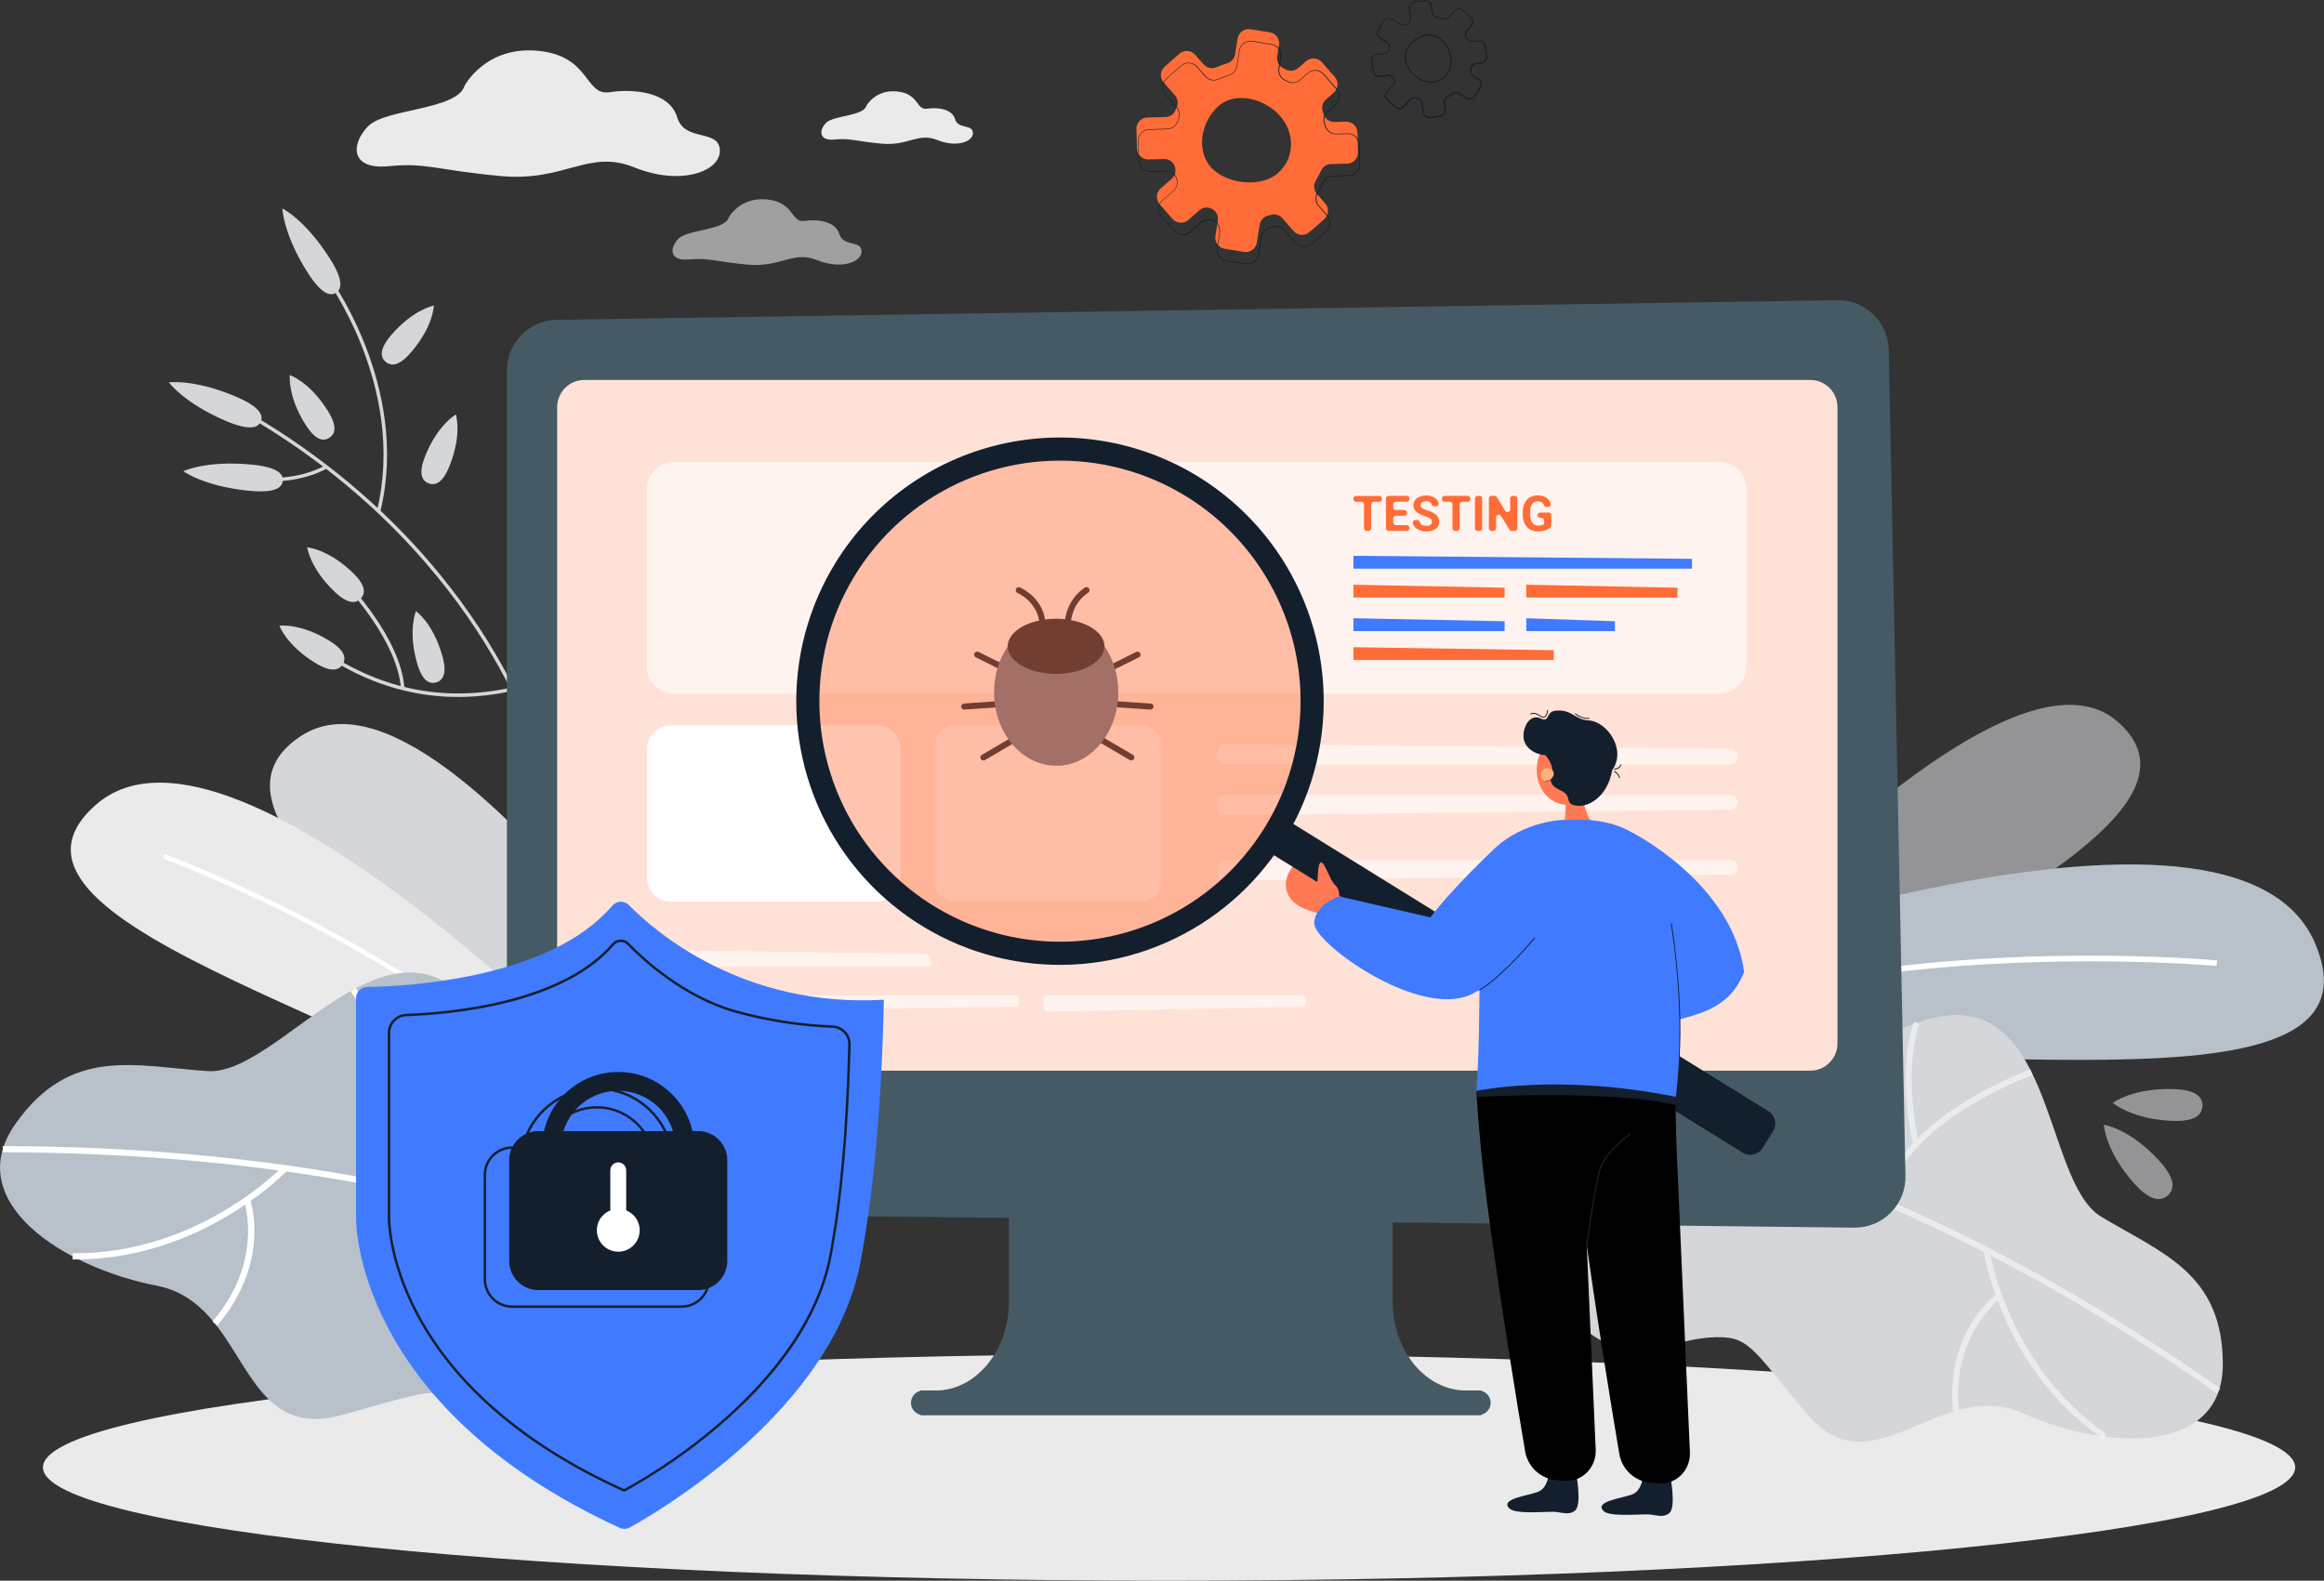 <svg width="294" height="200" viewBox="0 0 294 200" fill="none" xmlns="http://www.w3.org/2000/svg">
<rect x="0" y="0" width="294" height="200" fill="#333333" stroke="none"/>
<g clip-path="url(#clip0_1073_11021)">
<path d="M202.805 45.336C202.805 45.336 205.356 43.914 206.713 45.044C208.07 46.173 208.652 46.926 210.655 46.499C212.658 46.072 214.013 46.876 212.726 47.467C211.438 48.058 208.396 49.082 207.007 47.854C205.618 46.627 201.612 45.831 202.805 45.336Z" fill="#B8C1C9"/>
<path d="M213.078 49.923C213.078 49.923 214.887 50.245 215.306 49.502C215.726 48.758 214.887 49.47 214.192 49.082C213.497 48.694 212.172 49.082 213.078 49.923Z" fill="#B8C1C9"/>
<path d="M147.894 200C226.572 200 290.354 193.58 290.354 185.661C290.354 177.742 226.572 171.322 147.894 171.322C69.215 171.322 5.434 177.742 5.434 185.661C5.434 193.58 69.215 200 147.894 200Z" fill="#EAEAEA"/>
<g opacity="0.6">
<path d="M218.842 118.876C235.139 102.218 258.009 82.545 267.962 91.364C279.955 101.998 250.831 115.377 228.929 129.078C221.073 133.993 208.457 129.494 218.842 118.876Z" fill="#D5D6DA"/>
</g>
<path d="M198.705 125.802C198.705 125.802 281.89 93.612 292.868 119.342C303.847 145.071 230.656 127.013 206.839 137.244L198.705 125.802Z" fill="#B8C1C9"/>
<path d="M203.2 132.235C219.517 124.87 239.641 122.54 253.65 121.881C268.836 121.168 280.301 122.212 280.413 122.222L280.479 121.51C280.366 121.499 268.853 120.45 253.616 121.166C239.545 121.826 219.325 124.178 202.906 131.581L203.2 132.235Z" fill="white"/>
<path d="M255.864 178.807C245.424 174.135 236.898 188.871 228.493 178.796C221.386 170.27 221.245 168.932 216.402 169.223C214.741 169.331 213.105 169.675 211.541 170.244C209.658 170.914 206.487 171.599 203.51 170.123C185.324 161.108 180.811 121.098 207.266 120.324C209.177 120.268 211.219 121.201 213.391 122.333C225.217 128.475 224.942 135.776 242.491 129.417C260.039 123.058 258.206 149.324 265.783 153.923C273.36 158.522 281.2 161.005 281.2 172.61C281.2 184.215 266.302 183.487 255.864 178.807Z" fill="#D5D6DA"/>
<g opacity="0.5">
<path d="M199.66 141.427L199.69 140.674C200.022 140.687 233.387 142.436 280.906 175.688L280.473 176.303C233.138 143.177 199.99 141.44 199.66 141.427Z" fill="white"/>
<path d="M241.984 144.757C239.9 134.682 242.052 129.482 242.146 129.266L242.837 129.561C242.816 129.612 240.691 134.787 242.722 144.604L241.984 144.757Z" fill="white"/>
<path d="M238.244 152.08C238.756 147.75 242.152 143.481 248.065 139.716C250.85 137.96 253.801 136.483 256.875 135.305L257.129 136.013C256.96 136.073 240.17 142.225 238.991 152.17L238.244 152.08Z" fill="white"/>
<path d="M251.312 160.063C251.029 158.911 250.935 158.22 250.922 158.181L251.675 158.077C251.696 158.222 253.881 172.76 266.486 181.452L266.059 182.069C255.895 175.072 252.362 164.361 251.312 160.063Z" fill="white"/>
<path d="M247.063 178.536C246.558 173.325 248.062 169.598 249.412 167.388C250.882 164.982 252.462 163.826 252.528 163.777L252.964 164.393C252.902 164.436 246.88 168.932 247.806 178.468L247.063 178.536Z" fill="white"/>
</g>
<g opacity="0.6">
<path d="M273.2 146.916C275.224 149.151 275.117 150.457 274.241 151.246C273.366 152.034 272.054 152.016 270.03 149.781C266.344 145.711 266.148 142.31 266.148 142.31C266.148 142.31 269.462 142.786 273.2 146.916Z" fill="#D5D6DA"/>
</g>
<g opacity="0.6">
<path d="M275.015 137.799C277.848 137.895 278.661 138.825 278.622 139.936C278.582 141.046 277.71 141.918 274.877 141.818C269.716 141.643 267.289 139.546 267.289 139.546C267.289 139.546 269.778 137.622 275.015 137.799Z" fill="#D5D6DA"/>
</g>
<path d="M58.768 10.86C58.768 10.86 61.404 5.792 68.066 6.427C74.728 7.061 73.936 12.142 77.102 11.666C80.268 11.189 84.716 11.666 85.669 14.84C86.622 18.013 90.904 16.268 91.064 18.966C91.224 21.663 86.145 23.57 80.274 21.189C74.402 18.808 71.549 23.038 63.298 22.272C55.047 21.505 54.025 20.553 49.142 21.029C44.258 21.505 44.375 18.162 46.596 15.947C48.818 13.731 57.816 13.928 58.768 10.86Z" fill="#EAEAEA"/>
<path d="M109.587 13.418C109.587 13.418 110.686 11.304 113.467 11.568C116.247 11.831 115.914 13.953 117.241 13.753C118.568 13.554 120.419 13.753 120.818 15.071C121.217 16.389 123.003 15.668 123.077 16.794C123.15 17.919 121.025 18.714 118.576 17.72C116.127 16.726 114.933 18.494 111.49 18.174C108.047 17.853 107.622 17.456 105.583 17.654C103.544 17.852 103.593 16.457 104.521 15.53C105.449 14.604 109.19 14.693 109.587 13.418Z" fill="#EAEAEA"/>
<g opacity="0.6">
<path d="M92.177 27.537C92.177 27.537 93.548 24.901 97.015 25.231C100.483 25.56 100.071 28.205 101.722 27.957C103.372 27.708 105.675 27.957 106.179 29.61C106.684 31.262 108.905 30.363 108.988 31.757C109.071 33.152 106.428 34.152 103.372 32.913C100.317 31.674 98.83 33.877 94.536 33.478C90.242 33.079 89.711 32.584 87.17 32.83C84.629 33.077 84.687 31.338 85.852 30.182C87.017 29.026 91.682 29.139 92.177 27.537Z" fill="#EAEAEA"/>
</g>
<path d="M52.026 44.549C50.503 46.328 49.483 46.373 48.786 45.776C48.09 45.179 47.977 44.165 49.499 42.388C52.276 39.146 54.882 38.66 54.882 38.66C54.882 38.66 54.844 41.258 52.026 44.549Z" fill="#D5D6DA"/>
<path d="M56.878 58.938C56.01 61.116 55.061 61.487 54.208 61.148C53.355 60.81 52.921 59.885 53.787 57.709C55.364 53.743 57.672 52.438 57.672 52.438C57.672 52.438 58.478 54.914 56.878 58.938Z" fill="#D5D6DA"/>
<path d="M68.856 96.609L68.427 96.716C68.41 96.65 66.703 89.981 61.249 81.231C56.217 73.157 46.877 61.608 30.941 52.429L31.163 52.052C47.18 61.276 56.577 72.889 61.63 81.01C67.128 89.819 68.856 96.541 68.856 96.609Z" fill="#D5D6DA"/>
<path d="M48.116 64.723L47.685 64.618C51.48 48.965 41.168 35.099 41.062 34.959L41.416 34.692C41.522 34.831 51.962 48.861 48.116 64.723Z" fill="#D5D6DA"/>
<path d="M39.458 60.104C36.793 60.984 33.941 61.133 31.199 60.535L31.312 60.108C31.363 60.121 36.429 61.425 41.18 58.869L41.391 59.259C40.77 59.592 40.124 59.875 39.458 60.104Z" fill="#D5D6DA"/>
<path d="M64.903 87.4C55.952 89.388 47.524 87.588 39.855 82.065C39.669 81.921 39.475 81.789 39.273 81.668C39.29 81.671 39.307 81.671 39.324 81.668V81.225C39.456 81.225 39.565 81.299 40.119 81.7C47.682 87.159 55.99 88.921 64.811 86.97L64.903 87.4Z" fill="#D5D6DA"/>
<path d="M51.161 87.084L50.719 87.114C50.314 81.107 43.869 74.29 43.803 74.222L44.125 73.915C45.344 75.243 46.466 76.658 47.479 78.149C49.045 80.434 50.95 83.853 51.161 87.084Z" fill="#D5D6DA"/>
<path d="M29.872 50.196C32.779 51.433 33.353 52.487 32.993 53.333C32.634 54.178 31.487 54.494 28.569 53.257C23.272 50.998 21.363 48.383 21.363 48.383C21.363 48.383 24.496 47.911 29.872 50.196Z" fill="#D5D6DA"/>
<path d="M31.857 58.786C35.002 59.089 35.866 59.916 35.778 60.834C35.689 61.753 34.684 62.4 31.538 62.097C25.808 61.546 23.197 59.624 23.197 59.624C23.197 59.624 26.042 58.221 31.857 58.786Z" fill="#D5D6DA"/>
<path d="M44.59 72.428C46.284 74.047 46.271 75.064 45.636 75.732C45.002 76.4 43.984 76.451 42.289 74.832C39.206 71.88 38.863 69.253 38.863 69.253C38.863 69.253 41.459 69.433 44.59 72.428Z" fill="#D5D6DA"/>
<path d="M41.446 51.938C42.694 53.92 42.434 54.906 41.657 55.396C40.879 55.885 39.88 55.693 38.63 53.701C36.356 50.089 36.664 47.457 36.664 47.457C36.664 47.457 39.138 48.272 41.446 51.938Z" fill="#D5D6DA"/>
<path d="M55.949 82.951C56.591 85.21 56.066 86.08 55.181 86.34C54.296 86.6 53.391 86.125 52.751 83.87C51.583 79.764 52.619 77.325 52.619 77.325C52.619 77.325 54.765 78.785 55.949 82.951Z" fill="#D5D6DA"/>
<path d="M41.62 81.041C43.621 82.26 43.83 83.258 43.352 84.043C42.874 84.828 41.891 85.101 39.89 83.881C36.244 81.658 35.348 79.175 35.348 79.175C35.348 79.175 37.923 78.787 41.62 81.041Z" fill="#D5D6DA"/>
<path d="M41.717 32.689C43.411 35.355 43.29 36.548 42.517 37.041C41.743 37.535 40.608 37.141 38.912 34.476C35.819 29.619 35.727 26.381 35.727 26.381C35.727 26.381 38.58 27.763 41.717 32.689Z" fill="#D5D6DA"/>
<path d="M102.93 154.542C102.93 154.542 57.777 80.131 38.047 93.141C18.316 106.151 79.348 136.299 91.806 158.377L102.93 154.542Z" fill="#D5D6DA"/>
<path d="M81.917 141.269C81.917 141.269 29.95 86.146 12.119 101.836C-5.712 117.527 56.997 130.495 71.492 147.055L81.917 141.269Z" fill="#EAEAEA"/>
<path d="M76.114 144.557C66.304 132.939 51.736 123.784 41.241 118.15C29.863 112.043 20.696 108.647 20.604 108.613L20.814 108.049C20.907 108.082 30.114 111.494 41.522 117.621C52.063 123.28 66.702 132.477 76.571 144.164L76.114 144.557Z" fill="white"/>
<path d="M19.815 162.669C31.511 164.943 29.948 182.608 43.146 179.057C56.344 175.507 55.228 174.673 61.73 180.302C61.73 180.302 64.334 185.819 69.636 186.634C90.532 189.848 118.349 158.456 96.27 141.948C94.675 140.757 92.382 140.333 89.847 139.99C76.09 138.14 71.95 144.525 60.808 128.596C49.665 112.666 35.49 136.143 26.279 135.521C17.068 134.9 8.904 132.321 1.946 142.21C-5.011 152.098 8.117 160.404 19.815 162.669Z" fill="#B8C1C9"/>
<path d="M90.102 164.489L90.526 163.83C90.236 163.642 60.752 145.141 0.346 145.005V145.79C60.525 145.924 89.812 164.303 90.102 164.489Z" fill="white"/>
<path d="M52.042 141.971C59.853 134.629 61.135 128.914 61.185 128.675L60.417 128.511C60.406 128.567 59.117 134.251 51.504 141.398L52.042 141.971Z" fill="white"/>
<path d="M50.841 150.451C52.995 146.46 52.663 140.783 49.881 134.032C48.56 130.868 46.93 127.841 45.015 124.996L44.375 125.446C44.482 125.599 55.105 140.903 50.152 150.08L50.841 150.451Z" fill="white"/>
<path d="M34.923 149.427C35.853 148.614 36.355 148.087 36.378 148.062L35.813 147.528C35.708 147.639 25.138 158.713 9.188 158.572V159.355C22.026 159.47 31.453 152.458 34.923 149.427Z" fill="white"/>
<path d="M27.478 167.71C31.028 163.568 31.981 159.497 32.154 156.805C32.342 153.874 31.689 151.942 31.662 151.861L30.921 152.117C30.945 152.191 33.385 159.628 26.883 167.2L27.478 167.71Z" fill="white"/>
<path d="M176.171 164.619V140.561H127.642V164.619C127.642 170.871 123.482 175.938 118.35 175.938H116.395V179.044H187.419V175.938H185.463C180.331 175.938 176.171 170.871 176.171 164.619Z" fill="#455A64"/>
<path d="M187.023 179.044H116.793C116.381 179.044 115.986 178.881 115.695 178.589C115.404 178.298 115.24 177.903 115.24 177.491C115.24 177.079 115.404 176.684 115.695 176.393C115.986 176.102 116.381 175.938 116.793 175.938H187.023C187.435 175.938 187.83 176.102 188.121 176.393C188.412 176.684 188.576 177.079 188.576 177.491C188.576 177.903 188.412 178.298 188.121 178.589C187.83 178.881 187.435 179.044 187.023 179.044Z" fill="#455A64"/>
<path d="M234.568 155.331L70.467 153.448C68.779 153.428 67.167 152.744 65.98 151.543C64.793 150.343 64.127 148.723 64.127 147.035V46.876C64.127 45.192 64.79 43.575 65.971 42.376C67.153 41.176 68.759 40.489 70.443 40.464L232.428 37.983C234.123 37.957 235.76 38.604 236.98 39.781C238.199 40.959 238.903 42.571 238.938 44.266L241.053 148.787C241.071 149.646 240.915 150.5 240.597 151.298C240.278 152.096 239.801 152.822 239.197 153.432C238.592 154.043 237.87 154.525 237.075 154.851C236.28 155.177 235.428 155.34 234.568 155.331Z" fill="#455A64"/>
<path d="M229.01 48.073H73.926C72.026 48.073 70.486 49.613 70.486 51.512V132.027C70.486 133.927 72.026 135.467 73.926 135.467H229.01C230.909 135.467 232.449 133.927 232.449 132.027V51.512C232.449 49.613 230.909 48.073 229.01 48.073Z" fill="#FFE2D7"/>
<path d="M180.788 14.934C180.61 14.934 180.436 14.874 180.295 14.764C180.21 14.699 180.138 14.618 180.084 14.525C180.03 14.433 179.995 14.33 179.981 14.224L179.83 13.095C179.814 12.966 179.761 12.844 179.678 12.744C179.595 12.644 179.485 12.569 179.361 12.53L179.158 12.464C179.032 12.421 178.897 12.416 178.768 12.449C178.64 12.482 178.524 12.553 178.435 12.652L177.609 13.55C177.462 13.709 177.258 13.804 177.041 13.812C176.825 13.821 176.614 13.744 176.455 13.597L175.487 12.705C175.408 12.633 175.344 12.546 175.299 12.449C175.254 12.352 175.229 12.247 175.225 12.14C175.221 12.033 175.237 11.926 175.274 11.825C175.311 11.724 175.367 11.632 175.44 11.553L176.152 10.783C176.248 10.678 176.309 10.545 176.326 10.404C176.343 10.262 176.316 10.119 176.248 9.994V9.983C176.181 9.862 176.08 9.765 175.957 9.703C175.834 9.641 175.695 9.618 175.559 9.636L174.585 9.768C174.371 9.797 174.153 9.739 173.981 9.608C173.895 9.543 173.824 9.462 173.77 9.37C173.716 9.277 173.681 9.174 173.667 9.068L173.492 7.765C173.463 7.551 173.52 7.333 173.652 7.161C173.783 6.989 173.977 6.876 174.192 6.847L175.167 6.715C175.307 6.695 175.437 6.634 175.54 6.538C175.643 6.442 175.714 6.317 175.744 6.18C175.774 6.042 175.761 5.898 175.706 5.769C175.652 5.639 175.559 5.529 175.44 5.454L174.551 4.898C174.46 4.841 174.381 4.767 174.318 4.679C174.255 4.592 174.211 4.492 174.187 4.387C174.163 4.283 174.159 4.174 174.177 4.068C174.195 3.961 174.234 3.86 174.292 3.769L174.988 2.652C175.045 2.562 175.12 2.483 175.207 2.421C175.295 2.359 175.394 2.315 175.498 2.291C175.603 2.266 175.711 2.263 175.817 2.281C175.922 2.298 176.023 2.337 176.114 2.394L177.149 3.04C177.262 3.113 177.394 3.15 177.528 3.147C177.662 3.145 177.792 3.102 177.902 3.025L178.079 2.907C178.188 2.836 178.274 2.736 178.328 2.619C178.382 2.501 178.401 2.37 178.382 2.242L178.23 1.113C178.201 0.898 178.259 0.681 178.391 0.509C178.522 0.338 178.716 0.225 178.93 0.196L180.233 0.019C180.339 0.005 180.447 0.011 180.551 0.039C180.655 0.066 180.752 0.114 180.838 0.179C180.923 0.245 180.995 0.326 181.049 0.419C181.102 0.512 181.137 0.615 181.151 0.721L181.264 1.564C181.284 1.709 181.35 1.843 181.451 1.948C181.553 2.053 181.685 2.122 181.829 2.146C182.076 2.187 182.319 2.245 182.558 2.319C182.682 2.358 182.814 2.361 182.94 2.328C183.066 2.295 183.179 2.226 183.267 2.131L184.002 1.335C184.149 1.176 184.353 1.082 184.569 1.074C184.785 1.066 184.996 1.143 185.156 1.289L186.121 2.18C186.28 2.327 186.375 2.531 186.384 2.747C186.392 2.964 186.315 3.175 186.168 3.334L185.649 3.899C185.549 4.006 185.487 4.143 185.472 4.288C185.456 4.434 185.489 4.581 185.564 4.706C185.596 4.761 185.628 4.815 185.658 4.872C185.725 4.991 185.825 5.087 185.947 5.148C186.069 5.208 186.207 5.231 186.341 5.213L187.03 5.122C187.245 5.094 187.462 5.152 187.634 5.283C187.805 5.414 187.918 5.608 187.947 5.822L188.124 7.125C188.139 7.232 188.132 7.34 188.105 7.443C188.077 7.547 188.029 7.645 187.964 7.73C187.899 7.815 187.817 7.886 187.724 7.94C187.631 7.994 187.528 8.028 187.422 8.042L186.735 8.134C186.6 8.153 186.474 8.212 186.374 8.303C186.273 8.395 186.202 8.514 186.17 8.646C186.155 8.708 186.14 8.77 186.123 8.834C186.085 8.975 186.093 9.124 186.146 9.26C186.199 9.396 186.295 9.511 186.419 9.587L187.068 9.992C187.16 10.049 187.239 10.123 187.302 10.211C187.364 10.299 187.409 10.398 187.433 10.503C187.457 10.608 187.46 10.717 187.442 10.823C187.424 10.929 187.385 11.03 187.328 11.122L186.631 12.236C186.574 12.328 186.5 12.407 186.412 12.47C186.325 12.532 186.226 12.577 186.121 12.601C186.016 12.625 185.907 12.628 185.801 12.61C185.695 12.592 185.593 12.553 185.502 12.496L184.585 11.931C184.475 11.862 184.348 11.825 184.218 11.825C184.088 11.825 183.961 11.862 183.851 11.931C183.641 12.066 183.422 12.187 183.196 12.291C183.062 12.351 182.95 12.453 182.879 12.582C182.807 12.71 182.779 12.858 182.799 13.004L182.912 13.848C182.927 13.954 182.921 14.062 182.893 14.166C182.866 14.27 182.817 14.367 182.752 14.452C182.687 14.537 182.605 14.609 182.513 14.663C182.42 14.717 182.318 14.752 182.211 14.766L180.909 14.941C180.868 14.941 180.828 14.938 180.788 14.934ZM178.936 12.289C179.027 12.289 179.117 12.305 179.203 12.336L179.391 12.402C179.54 12.448 179.672 12.536 179.772 12.655C179.872 12.774 179.936 12.92 179.956 13.074L180.109 14.203C180.12 14.292 180.149 14.378 180.194 14.455C180.239 14.532 180.299 14.6 180.37 14.653C180.441 14.708 180.522 14.748 180.608 14.771C180.694 14.793 180.784 14.799 180.873 14.787L182.177 14.612C182.266 14.6 182.351 14.571 182.428 14.526C182.506 14.481 182.573 14.421 182.627 14.35C182.682 14.279 182.722 14.198 182.745 14.112C182.768 14.026 182.773 13.936 182.761 13.848L182.648 13.002C182.624 12.828 182.658 12.651 182.743 12.497C182.829 12.343 182.962 12.221 183.122 12.149C183.343 12.048 183.556 11.931 183.761 11.799C183.891 11.715 184.043 11.669 184.199 11.667C184.354 11.665 184.507 11.708 184.64 11.79L185.556 12.355C185.71 12.45 185.895 12.481 186.072 12.441C186.248 12.4 186.401 12.291 186.498 12.138L187.194 11.024C187.29 10.87 187.321 10.685 187.28 10.508C187.239 10.332 187.131 10.179 186.978 10.082L186.328 9.678C186.179 9.586 186.064 9.447 186 9.284C185.936 9.121 185.927 8.941 185.974 8.772L186.02 8.584C186.058 8.424 186.144 8.28 186.266 8.17C186.388 8.061 186.54 7.99 186.703 7.968L187.392 7.876C187.571 7.852 187.733 7.758 187.842 7.614C187.952 7.47 188 7.289 187.975 7.11L187.8 5.807C187.776 5.629 187.681 5.468 187.538 5.358C187.395 5.249 187.215 5.201 187.036 5.224L186.347 5.316C186.185 5.338 186.019 5.311 185.873 5.237C185.727 5.163 185.606 5.047 185.526 4.904C185.496 4.849 185.466 4.795 185.434 4.742C185.344 4.591 185.306 4.415 185.324 4.241C185.343 4.066 185.418 3.903 185.538 3.774L186.055 3.21C186.177 3.076 186.241 2.901 186.234 2.72C186.226 2.54 186.148 2.37 186.016 2.248L185.05 1.357C184.917 1.235 184.742 1.17 184.561 1.177C184.381 1.184 184.211 1.263 184.088 1.395L183.354 2.189C183.248 2.303 183.112 2.385 182.962 2.424C182.812 2.464 182.653 2.46 182.505 2.413C182.273 2.34 182.036 2.283 181.795 2.244C181.621 2.217 181.461 2.134 181.338 2.008C181.215 1.882 181.135 1.72 181.112 1.545L180.999 0.702C180.975 0.523 180.88 0.361 180.737 0.252C180.593 0.142 180.412 0.094 180.233 0.119L178.93 0.294C178.751 0.318 178.589 0.412 178.48 0.556C178.37 0.7 178.323 0.881 178.347 1.06L178.499 2.189C178.52 2.343 178.497 2.5 178.432 2.642C178.367 2.783 178.263 2.903 178.132 2.987L177.961 3.102C177.83 3.193 177.676 3.244 177.516 3.247C177.357 3.251 177.201 3.207 177.067 3.121L176.031 2.475C175.956 2.427 175.871 2.395 175.783 2.38C175.695 2.365 175.604 2.368 175.517 2.389C175.341 2.43 175.188 2.539 175.092 2.692L174.395 3.806C174.3 3.96 174.269 4.144 174.309 4.32C174.329 4.407 174.366 4.49 174.418 4.562C174.47 4.635 174.536 4.697 174.612 4.744L175.5 5.309C175.64 5.4 175.749 5.531 175.813 5.686C175.876 5.84 175.891 6.01 175.856 6.174C175.821 6.337 175.737 6.486 175.615 6.6C175.493 6.715 175.34 6.789 175.175 6.815L174.198 6.944C174.019 6.969 173.857 7.063 173.747 7.207C173.638 7.35 173.59 7.532 173.614 7.711L173.789 9.015C173.813 9.194 173.908 9.356 174.051 9.465C174.195 9.575 174.376 9.623 174.555 9.599L175.53 9.467C175.694 9.445 175.86 9.473 176.007 9.548C176.154 9.622 176.275 9.739 176.355 9.883L176.3 9.926L176.361 9.892C176.441 10.042 176.473 10.213 176.453 10.381C176.432 10.55 176.36 10.708 176.246 10.834L175.534 11.604C175.41 11.736 175.342 11.912 175.346 12.093C175.35 12.183 175.371 12.271 175.409 12.352C175.447 12.434 175.5 12.507 175.566 12.567L176.534 13.458C176.667 13.58 176.843 13.644 177.023 13.637C177.203 13.63 177.373 13.551 177.496 13.418L178.322 12.52C178.403 12.441 178.499 12.38 178.605 12.34C178.71 12.3 178.823 12.283 178.936 12.289Z" fill="#131F2D"/>
<path d="M181.02 10.476C180.275 10.444 179.563 10.157 179.004 9.663C178.296 9.079 177.812 8.29 177.714 7.553C177.673 7.17 177.717 6.783 177.844 6.42C177.97 6.056 178.176 5.726 178.447 5.452C178.982 4.866 179.704 4.483 180.489 4.367C181.214 4.269 181.95 4.556 182.56 5.162C183.129 5.731 183.498 6.47 183.614 7.266C183.722 8.003 183.545 8.752 183.121 9.363C182.91 9.662 182.64 9.913 182.327 10.101C182.015 10.289 181.666 10.411 181.304 10.457C181.21 10.47 181.115 10.476 181.02 10.476ZM180.77 4.484C180.681 4.484 180.593 4.49 180.506 4.501C179.752 4.613 179.06 4.981 178.546 5.544C178.289 5.803 178.094 6.117 177.973 6.461C177.852 6.806 177.809 7.173 177.848 7.536C177.942 8.24 178.413 8.994 179.09 9.559C179.768 10.124 180.596 10.416 181.289 10.323C181.633 10.28 181.963 10.165 182.26 9.986C182.557 9.807 182.813 9.568 183.012 9.284C183.417 8.702 183.585 7.987 183.482 7.285C183.367 6.519 183.012 5.809 182.468 5.258C182.249 5.023 181.987 4.834 181.696 4.702C181.404 4.569 181.09 4.495 180.77 4.484Z" fill="#131F2D"/>
<path d="M168.383 20.76L170.422 20.705C170.607 20.701 170.79 20.659 170.959 20.584C171.129 20.508 171.282 20.4 171.409 20.265C171.537 20.131 171.637 19.972 171.703 19.799C171.77 19.626 171.801 19.441 171.796 19.256L171.73 16.775C171.72 16.4 171.562 16.046 171.29 15.788C171.018 15.53 170.655 15.391 170.281 15.4L168.837 15.44C168.534 15.448 168.236 15.358 167.988 15.183C167.74 15.009 167.555 14.76 167.459 14.473C167.421 14.36 167.382 14.247 167.34 14.136C167.243 13.868 167.23 13.578 167.301 13.303C167.373 13.028 167.526 12.781 167.741 12.596L168.726 11.733C169.008 11.486 169.18 11.137 169.205 10.763C169.23 10.389 169.106 10.021 168.86 9.738L167.224 7.873C167.102 7.733 166.954 7.618 166.787 7.536C166.621 7.454 166.441 7.405 166.256 7.393C166.071 7.38 165.885 7.404 165.709 7.464C165.534 7.523 165.371 7.617 165.232 7.739L164.244 8.601C164.031 8.788 163.766 8.907 163.484 8.94C163.202 8.974 162.917 8.921 162.666 8.789C162.563 8.735 162.457 8.68 162.35 8.629C162.077 8.497 161.853 8.28 161.713 8.011C161.573 7.742 161.524 7.434 161.572 7.135L161.802 5.71C161.861 5.34 161.771 4.961 161.552 4.658C161.332 4.354 161.001 4.15 160.631 4.091L158.184 3.695C157.814 3.636 157.436 3.726 157.132 3.946C156.829 4.165 156.625 4.496 156.565 4.866L156.239 6.882C156.195 7.147 156.077 7.394 155.898 7.594C155.719 7.793 155.487 7.939 155.229 8.012C154.778 8.14 154.338 8.301 153.911 8.492C153.634 8.618 153.324 8.652 153.026 8.589C152.729 8.525 152.459 8.368 152.258 8.14L151.2 6.931C151.078 6.791 150.93 6.677 150.763 6.595C150.597 6.512 150.416 6.464 150.231 6.451C150.046 6.439 149.86 6.463 149.684 6.522C149.508 6.582 149.346 6.675 149.206 6.798L147.339 8.432C147.057 8.679 146.885 9.027 146.861 9.401C146.836 9.775 146.961 10.143 147.207 10.425L148.63 12.052C148.81 12.254 148.927 12.503 148.969 12.77C149.011 13.037 148.976 13.31 148.868 13.558C148.813 13.678 148.762 13.8 148.713 13.923C148.611 14.178 148.436 14.399 148.21 14.556C147.983 14.713 147.716 14.8 147.441 14.806L145.138 14.866C144.764 14.876 144.409 15.035 144.151 15.307C143.893 15.579 143.754 15.943 143.764 16.317L143.83 18.798C143.84 19.173 143.999 19.528 144.271 19.785C144.542 20.043 144.905 20.182 145.28 20.173L147.258 20.12C147.554 20.112 147.845 20.198 148.09 20.364C148.335 20.531 148.521 20.77 148.623 21.048V21.067C148.721 21.334 148.736 21.626 148.666 21.902C148.595 22.178 148.442 22.427 148.228 22.614L146.829 23.838C146.689 23.96 146.575 24.109 146.493 24.275C146.41 24.442 146.362 24.623 146.35 24.808C146.337 24.994 146.362 25.179 146.421 25.355C146.481 25.531 146.575 25.694 146.697 25.833L148.333 27.701C148.455 27.84 148.604 27.954 148.77 28.037C148.936 28.119 149.117 28.168 149.302 28.18C149.488 28.192 149.673 28.168 149.849 28.108C150.025 28.048 150.187 27.955 150.327 27.832L151.723 26.609C151.938 26.42 152.204 26.301 152.487 26.268C152.771 26.234 153.058 26.287 153.31 26.421L153.329 26.432C153.591 26.569 153.804 26.785 153.937 27.05C154.069 27.314 154.116 27.614 154.069 27.906L153.756 29.858C153.727 30.041 153.733 30.229 153.776 30.41C153.819 30.59 153.897 30.761 154.005 30.911C154.114 31.062 154.252 31.189 154.41 31.287C154.568 31.384 154.744 31.45 154.927 31.479L157.375 31.872C157.744 31.931 158.123 31.841 158.426 31.622C158.73 31.402 158.934 31.071 158.993 30.701L159.359 28.427C159.401 28.155 159.523 27.902 159.708 27.698C159.894 27.495 160.135 27.351 160.402 27.283C160.53 27.251 160.658 27.217 160.778 27.179C161.037 27.105 161.311 27.106 161.569 27.183C161.827 27.259 162.057 27.409 162.233 27.612L163.656 29.239C163.779 29.378 163.927 29.492 164.093 29.575C164.26 29.657 164.441 29.706 164.626 29.718C164.811 29.73 164.997 29.706 165.172 29.646C165.348 29.586 165.51 29.493 165.65 29.37L167.519 27.736C167.659 27.614 167.773 27.466 167.855 27.299C167.937 27.133 167.986 26.952 167.998 26.767C168.011 26.582 167.986 26.396 167.927 26.22C167.867 26.045 167.773 25.882 167.651 25.743L166.593 24.532C166.393 24.303 166.273 24.015 166.249 23.712C166.225 23.408 166.3 23.105 166.461 22.848C166.705 22.452 166.922 22.04 167.109 21.615C167.217 21.365 167.394 21.151 167.62 21C167.846 20.848 168.111 20.765 168.383 20.76ZM161.65 21.918C159.481 23.817 155.048 23.277 153.15 21.108C151.253 18.94 152.011 15.273 154.18 13.39C156.349 11.508 160.046 12.509 161.943 14.678C163.841 16.846 163.818 20.018 161.65 21.916V21.918Z" fill="#FF6C37"/>
<path d="M157.833 33.448C157.756 33.448 157.678 33.442 157.602 33.429L155.154 33.036C154.965 33.006 154.784 32.939 154.621 32.839C154.458 32.739 154.316 32.608 154.204 32.453C154.092 32.298 154.012 32.122 153.968 31.936C153.924 31.75 153.917 31.556 153.948 31.368L154.262 29.416C154.308 29.132 154.263 28.841 154.134 28.584C154.006 28.327 153.799 28.117 153.545 27.983H153.526C153.28 27.855 153.002 27.805 152.727 27.839C152.452 27.872 152.194 27.988 151.986 28.171L150.589 29.395C150.446 29.521 150.279 29.617 150.098 29.679C149.917 29.74 149.725 29.765 149.535 29.753C149.344 29.74 149.157 29.69 148.986 29.605C148.815 29.521 148.662 29.403 148.536 29.259L146.9 27.39C146.774 27.246 146.677 27.079 146.616 26.898C146.554 26.717 146.529 26.525 146.542 26.335C146.555 26.144 146.605 25.957 146.69 25.786C146.775 25.615 146.893 25.462 147.037 25.336L148.436 24.113C148.643 23.929 148.79 23.686 148.857 23.418C148.924 23.149 148.908 22.866 148.812 22.607V22.588C148.715 22.319 148.535 22.087 148.299 21.925C148.062 21.764 147.781 21.681 147.495 21.688L145.516 21.741C145.13 21.75 144.756 21.607 144.477 21.341C144.197 21.075 144.034 20.709 144.023 20.323L143.957 17.842C143.948 17.457 144.091 17.083 144.357 16.803C144.622 16.523 144.988 16.36 145.373 16.349L147.675 16.287C147.942 16.282 148.201 16.198 148.421 16.046C148.64 15.894 148.81 15.68 148.908 15.432C148.957 15.308 149.01 15.186 149.063 15.065C149.167 14.826 149.201 14.562 149.161 14.305C149.121 14.047 149.008 13.806 148.835 13.61L147.412 11.984C147.158 11.693 147.03 11.314 147.055 10.929C147.08 10.544 147.257 10.185 147.547 9.93L149.413 8.296C149.557 8.17 149.724 8.073 149.905 8.012C150.086 7.951 150.278 7.926 150.468 7.939C150.659 7.951 150.845 8.002 151.017 8.086C151.188 8.171 151.341 8.289 151.467 8.433L152.525 9.642C152.72 9.864 152.982 10.018 153.271 10.079C153.56 10.14 153.862 10.107 154.13 9.983C154.558 9.792 154.998 9.631 155.448 9.501C155.699 9.429 155.924 9.287 156.098 9.093C156.272 8.898 156.387 8.659 156.431 8.401L156.755 6.385C156.816 6.004 157.026 5.664 157.339 5.438C157.652 5.212 158.042 5.119 158.422 5.181L160.87 5.574C161.251 5.636 161.592 5.846 161.818 6.159C162.044 6.472 162.137 6.862 162.076 7.244L161.847 8.667C161.798 8.958 161.845 9.257 161.981 9.518C162.117 9.78 162.334 9.991 162.6 10.118C162.707 10.169 162.812 10.224 162.918 10.278C163.162 10.405 163.439 10.455 163.712 10.421C163.985 10.387 164.242 10.272 164.448 10.09L165.435 9.228C165.725 8.974 166.105 8.846 166.49 8.872C166.875 8.898 167.234 9.075 167.488 9.365L169.122 11.231C169.248 11.375 169.345 11.542 169.406 11.723C169.468 11.904 169.493 12.095 169.48 12.286C169.468 12.476 169.417 12.663 169.333 12.834C169.248 13.006 169.131 13.159 168.987 13.285L168 14.149C167.793 14.329 167.644 14.569 167.575 14.835C167.506 15.101 167.519 15.383 167.613 15.642C167.654 15.754 167.694 15.867 167.731 15.98C167.822 16.261 168.002 16.504 168.243 16.674C168.484 16.844 168.773 16.931 169.068 16.922L170.512 16.882C170.897 16.872 171.271 17.016 171.551 17.281C171.83 17.547 171.994 17.912 172.005 18.298L172.07 20.779C172.081 21.164 171.937 21.538 171.672 21.818C171.407 22.098 171.042 22.261 170.657 22.272L168.616 22.328C168.355 22.336 168.101 22.419 167.885 22.565C167.669 22.712 167.499 22.917 167.394 23.156C167.208 23.585 166.991 23.999 166.745 24.397C166.587 24.646 166.514 24.94 166.537 25.235C166.56 25.529 166.677 25.808 166.871 26.031L167.929 27.241C168.055 27.385 168.151 27.552 168.213 27.733C168.274 27.914 168.299 28.106 168.287 28.296C168.274 28.487 168.224 28.673 168.139 28.845C168.055 29.016 167.937 29.169 167.793 29.295L165.918 30.925C165.775 31.051 165.608 31.148 165.426 31.209C165.245 31.271 165.054 31.296 164.863 31.283C164.672 31.27 164.486 31.22 164.315 31.135C164.143 31.05 163.99 30.932 163.865 30.788L162.442 29.161C162.27 28.965 162.047 28.821 161.797 28.746C161.547 28.672 161.281 28.67 161.03 28.742C160.904 28.779 160.774 28.815 160.653 28.847C160.394 28.912 160.161 29.052 159.981 29.249C159.801 29.447 159.683 29.692 159.642 29.956L159.277 32.23C159.22 32.571 159.044 32.881 158.779 33.105C158.515 33.328 158.179 33.449 157.833 33.448ZM152.888 27.725C153.123 27.725 153.354 27.782 153.562 27.891L153.581 27.9C153.849 28.043 154.066 28.267 154.202 28.54C154.337 28.812 154.383 29.121 154.334 29.421L154.019 31.373C153.962 31.731 154.048 32.098 154.26 32.392C154.471 32.687 154.791 32.886 155.149 32.945L157.596 33.337C157.954 33.394 158.32 33.308 158.614 33.096C158.909 32.885 159.107 32.565 159.166 32.207L159.531 29.933C159.575 29.653 159.7 29.392 159.891 29.182C160.082 28.973 160.331 28.824 160.606 28.755C160.732 28.723 160.86 28.689 160.983 28.651C161.25 28.574 161.534 28.575 161.801 28.654C162.068 28.733 162.306 28.887 162.489 29.097L163.912 30.724C164.03 30.859 164.174 30.97 164.335 31.05C164.497 31.13 164.672 31.177 164.852 31.189C165.031 31.201 165.212 31.177 165.382 31.119C165.552 31.061 165.71 30.971 165.845 30.852L167.712 29.218C167.986 28.979 168.153 28.641 168.178 28.278C168.202 27.916 168.081 27.558 167.842 27.285L166.783 26.074C166.576 25.838 166.451 25.541 166.427 25.229C166.403 24.916 166.48 24.604 166.647 24.338C166.891 23.944 167.106 23.534 167.293 23.109C167.403 22.855 167.584 22.637 167.814 22.482C168.043 22.326 168.312 22.239 168.59 22.23L170.628 22.174C170.991 22.163 171.336 22.009 171.585 21.746C171.835 21.482 171.97 21.131 171.961 20.767L171.895 18.288C171.885 17.925 171.732 17.58 171.468 17.33C171.205 17.08 170.852 16.945 170.489 16.954L169.045 16.993C168.733 17.002 168.426 16.91 168.171 16.73C167.915 16.551 167.724 16.294 167.626 15.997C167.588 15.884 167.551 15.773 167.509 15.662C167.409 15.387 167.395 15.088 167.468 14.805C167.541 14.522 167.699 14.267 167.92 14.075L168.906 13.213C169.042 13.095 169.152 12.95 169.232 12.789C169.312 12.627 169.359 12.452 169.371 12.272C169.383 12.092 169.359 11.912 169.302 11.741C169.244 11.571 169.153 11.413 169.034 11.278L167.4 9.41C167.16 9.138 166.822 8.972 166.46 8.948C166.098 8.924 165.74 9.044 165.467 9.282L164.48 10.145C164.261 10.338 163.988 10.46 163.698 10.495C163.407 10.53 163.113 10.477 162.854 10.342C162.75 10.288 162.645 10.233 162.539 10.182C162.257 10.047 162.027 9.824 161.882 9.546C161.737 9.268 161.687 8.951 161.737 8.642L161.967 7.219C162.025 6.861 161.939 6.495 161.727 6.2C161.516 5.905 161.196 5.707 160.838 5.647L158.39 5.252C158.033 5.195 157.667 5.282 157.373 5.493C157.079 5.705 156.88 6.024 156.82 6.382L156.495 8.398C156.449 8.671 156.327 8.926 156.142 9.133C155.957 9.34 155.718 9.49 155.452 9.567C155.006 9.695 154.57 9.855 154.147 10.045C153.862 10.175 153.542 10.21 153.235 10.145C152.928 10.079 152.651 9.916 152.444 9.68L151.386 8.471C151.267 8.336 151.123 8.225 150.962 8.145C150.801 8.065 150.625 8.018 150.446 8.006C150.266 7.994 150.086 8.018 149.915 8.076C149.745 8.134 149.588 8.224 149.452 8.343L147.587 9.977C147.314 10.217 147.147 10.555 147.122 10.917C147.098 11.279 147.218 11.637 147.457 11.91L148.88 13.537C149.064 13.745 149.184 14 149.227 14.274C149.271 14.548 149.235 14.828 149.125 15.082C149.072 15.201 149.019 15.323 148.971 15.446C148.865 15.71 148.684 15.938 148.449 16.1C148.215 16.262 147.938 16.351 147.653 16.355L145.351 16.417C145.171 16.422 144.993 16.462 144.829 16.535C144.665 16.608 144.516 16.713 144.392 16.844C144.269 16.974 144.172 17.128 144.108 17.296C144.043 17.464 144.013 17.643 144.018 17.823L144.084 20.304C144.094 20.668 144.247 21.012 144.511 21.262C144.774 21.513 145.126 21.648 145.49 21.639L147.468 21.586C147.773 21.578 148.072 21.666 148.324 21.837C148.576 22.008 148.768 22.255 148.873 22.541V22.556C148.974 22.832 148.99 23.133 148.917 23.418C148.845 23.703 148.687 23.96 148.466 24.154L147.067 25.378C146.932 25.496 146.821 25.64 146.741 25.802C146.661 25.963 146.614 26.139 146.602 26.319C146.59 26.498 146.614 26.679 146.672 26.849C146.73 27.02 146.821 27.177 146.939 27.313L148.575 29.18C148.694 29.316 148.838 29.427 148.999 29.506C149.161 29.586 149.337 29.634 149.516 29.645C149.696 29.657 149.876 29.634 150.047 29.576C150.217 29.518 150.375 29.427 150.51 29.308L151.905 28.085C152.177 27.848 152.527 27.72 152.888 27.725Z" fill="#131F2D"/>
<g opacity="0.6">
<path d="M217.477 58.436H85.276C83.386 58.436 81.853 59.968 81.853 61.858V84.342C81.853 86.233 83.386 87.765 85.276 87.765H217.477C219.367 87.765 220.899 86.233 220.899 84.342V61.858C220.899 59.968 219.367 58.436 217.477 58.436Z" fill="white"/>
</g>
<g opacity="0.6">
<path d="M218.823 96.716H154.984C154.854 96.716 154.726 96.69 154.606 96.641C154.486 96.591 154.377 96.518 154.285 96.426C154.193 96.334 154.12 96.225 154.071 96.105C154.021 95.984 153.996 95.856 153.996 95.726V95.142C153.996 95.012 154.022 94.882 154.072 94.762C154.122 94.641 154.196 94.531 154.289 94.439C154.382 94.347 154.492 94.275 154.613 94.225C154.734 94.176 154.863 94.151 154.994 94.152L218.832 94.741C219.093 94.744 219.342 94.849 219.526 95.034C219.709 95.219 219.813 95.469 219.813 95.73C219.812 95.992 219.707 96.243 219.522 96.427C219.336 96.612 219.085 96.716 218.823 96.716Z" fill="white"/>
</g>
<path d="M214.047 71.948H171.213V70.324L214.047 70.704V71.948Z" fill="#407BFF"/>
<path d="M190.345 75.604H171.213V73.98L190.345 74.362V75.604Z" fill="#FF6C37"/>
<path d="M196.555 83.514H171.213V81.888L196.555 82.27V83.514Z" fill="#FF6C37"/>
<path d="M190.345 79.847H171.213V78.222L190.345 78.605V79.847Z" fill="#407BFF"/>
<path d="M204.296 79.847H193.082V78.222L204.296 78.605V79.847Z" fill="#407BFF"/>
<path d="M212.212 75.604H193.082V73.98L212.212 74.362V75.604Z" fill="#FF6C37"/>
<g opacity="0.6">
<path d="M218.919 102.407L154.915 103.16C154.795 103.161 154.676 103.139 154.565 103.094C154.454 103.049 154.353 102.983 154.268 102.898C154.183 102.814 154.115 102.714 154.069 102.603C154.023 102.493 154 102.374 154 102.254V101.501C154 101.262 154.095 101.032 154.265 100.862C154.434 100.693 154.664 100.598 154.904 100.598H218.908C219.148 100.598 219.378 100.693 219.547 100.862C219.717 101.032 219.813 101.261 219.813 101.501C219.813 101.739 219.719 101.968 219.552 102.138C219.385 102.307 219.157 102.404 218.919 102.407Z" fill="white"/>
</g>
<g opacity="0.6">
<path d="M117.361 122.291H82.332V120.206L116.791 120.68C117.08 120.684 117.355 120.802 117.558 121.007C117.76 121.213 117.874 121.491 117.873 121.779C117.873 121.915 117.819 122.045 117.723 122.141C117.627 122.237 117.497 122.291 117.361 122.291Z" fill="white"/>
</g>
<g opacity="0.6">
<path d="M128.31 127.387L82.908 127.993C82.833 127.995 82.758 127.981 82.689 127.954C82.619 127.926 82.555 127.885 82.501 127.832C82.448 127.779 82.405 127.717 82.376 127.647C82.347 127.578 82.332 127.504 82.332 127.429V126.506C82.332 126.356 82.392 126.213 82.498 126.107C82.603 126.001 82.747 125.941 82.897 125.941H128.298C128.448 125.941 128.592 126.001 128.698 126.107C128.804 126.213 128.863 126.356 128.863 126.506V126.822C128.863 126.97 128.805 127.112 128.702 127.218C128.598 127.323 128.457 127.384 128.31 127.387Z" fill="white"/>
</g>
<g opacity="0.6">
<path d="M164.487 127.393L132.724 127.988C132.627 127.989 132.531 127.972 132.44 127.936C132.35 127.9 132.268 127.847 132.199 127.779C132.13 127.711 132.075 127.629 132.037 127.54C132 127.45 131.98 127.354 131.98 127.257V126.664C131.98 126.471 132.057 126.285 132.194 126.148C132.331 126.011 132.517 125.934 132.711 125.934H164.487C164.68 125.934 164.866 126.012 165.002 126.149C165.139 126.285 165.216 126.471 165.216 126.664C165.216 126.858 165.139 127.043 165.002 127.18C164.866 127.316 164.68 127.393 164.487 127.393Z" fill="white"/>
</g>
<g opacity="0.6">
<path d="M218.919 110.646L154.915 111.399C154.795 111.401 154.676 111.378 154.565 111.334C154.454 111.289 154.353 111.222 154.268 111.138C154.183 111.054 154.115 110.953 154.069 110.843C154.023 110.732 154 110.614 154 110.494V109.741C154 109.501 154.095 109.271 154.265 109.102C154.434 108.932 154.664 108.837 154.904 108.837H218.908C219.148 108.837 219.378 108.932 219.547 109.102C219.717 109.271 219.813 109.501 219.813 109.741C219.813 109.979 219.719 110.208 219.552 110.377C219.385 110.547 219.157 110.643 218.919 110.646Z" fill="white"/>
</g>
<path d="M110.925 91.769H84.865C83.202 91.769 81.853 93.117 81.853 94.781V111.077C81.853 112.741 83.202 114.089 84.865 114.089H110.925C112.588 114.089 113.937 112.741 113.937 111.077V94.781C113.937 93.117 112.588 91.769 110.925 91.769Z" fill="white"/>
<g opacity="0.6">
<path d="M144.388 91.769H120.806C119.391 91.769 118.244 92.916 118.244 94.331V111.527C118.244 112.942 119.391 114.089 120.806 114.089H144.388C145.803 114.089 146.95 112.942 146.95 111.527V94.331C146.95 92.916 145.803 91.769 144.388 91.769Z" fill="white"/>
</g>
<path d="M111.811 126.491C111.64 135.785 110.97 148.507 108.857 159.662C105.339 178.276 83.676 191.047 79.679 193.263C79.484 193.37 79.267 193.431 79.044 193.44C78.821 193.448 78.6 193.404 78.397 193.312C44.513 177.745 45.041 154.09 45.041 154.09V126.307C45.041 125.932 45.189 125.572 45.452 125.304C45.715 125.037 46.073 124.884 46.448 124.878C51.608 124.793 69.602 123.822 77.467 114.585C77.596 114.435 77.754 114.315 77.931 114.23C78.109 114.145 78.302 114.098 78.499 114.091C78.696 114.085 78.892 114.12 79.074 114.193C79.257 114.266 79.423 114.376 79.561 114.517C82.949 117.96 93.995 127.506 111.751 126.495L111.811 126.491Z" fill="#407BFF"/>
<path d="M78.962 188.739C78.94 188.738 78.918 188.734 78.897 188.726C71.989 185.612 66.123 181.855 61.458 177.551C57.725 174.108 54.751 170.31 52.611 166.257C48.974 159.359 49.049 154.052 49.049 154V130.713C49.045 130.078 49.289 129.466 49.731 129.009C50.172 128.551 50.774 128.285 51.41 128.266C53.943 128.18 58.96 127.845 64.069 126.557C70.165 125.021 74.658 122.604 77.435 119.377C77.564 119.225 77.724 119.101 77.904 119.014C78.084 118.926 78.281 118.878 78.481 118.871C78.681 118.864 78.88 118.9 79.065 118.974C79.251 119.049 79.419 119.162 79.558 119.306C81.441 121.241 86.503 125.943 92.986 127.798C97.015 128.922 101.162 129.574 105.343 129.738C105.962 129.764 106.547 130.032 106.972 130.484C107.397 130.936 107.628 131.537 107.615 132.157C107.344 143.015 106.557 151.765 105.205 158.907C104.426 163.024 102.57 167.156 99.671 171.185C97.357 174.402 94.385 177.563 90.834 180.578C87.185 183.68 83.232 186.406 79.035 188.714C79.013 188.729 78.988 188.737 78.962 188.739ZM78.53 119.187H78.493C78.335 119.193 78.18 119.23 78.038 119.298C77.896 119.366 77.769 119.463 77.666 119.582C74.858 122.862 70.311 125.311 64.152 126.862C59.015 128.157 53.975 128.494 51.426 128.581C50.873 128.597 50.348 128.829 49.964 129.227C49.579 129.626 49.365 130.158 49.367 130.712V154.009C49.367 154.066 49.294 159.306 52.901 166.138C55.018 170.149 57.972 173.916 61.68 177.333C66.302 181.593 72.113 185.32 78.956 188.41C83.109 186.117 87.023 183.416 90.638 180.345C96.18 175.639 103.155 168.084 104.9 158.855C106.248 151.731 107.033 142.997 107.304 132.155C107.313 131.617 107.112 131.096 106.743 130.704C106.374 130.311 105.867 130.078 105.329 130.053C101.126 129.886 96.957 129.231 92.905 128.101C86.35 126.218 81.234 121.48 79.34 119.526C79.235 119.418 79.109 119.332 78.97 119.273C78.831 119.215 78.681 119.186 78.53 119.187Z" fill="#131F2D"/>
<path d="M86.226 165.477H64.783C63.829 165.476 62.914 165.097 62.239 164.422C61.564 163.747 61.185 162.832 61.184 161.878V148.648C61.184 147.693 61.563 146.778 62.238 146.103C62.913 145.428 63.828 145.048 64.783 145.047H65.991C66.509 142.914 67.728 141.016 69.453 139.66C71.178 138.303 73.31 137.565 75.504 137.565C77.699 137.565 79.831 138.303 81.556 139.66C83.281 141.016 84.5 142.914 85.018 145.047H86.226C87.181 145.048 88.096 145.427 88.772 146.103C89.447 146.778 89.826 147.693 89.827 148.648V161.878C89.826 162.832 89.446 163.747 88.771 164.422C88.096 165.097 87.181 165.476 86.226 165.477ZM64.783 145.355C63.91 145.357 63.074 145.704 62.457 146.322C61.84 146.939 61.493 147.775 61.492 148.648V161.878C61.493 162.75 61.84 163.587 62.457 164.204C63.074 164.821 63.91 165.168 64.783 165.169H86.226C87.099 165.168 87.935 164.821 88.552 164.204C89.17 163.587 89.517 162.751 89.519 161.878V148.648C89.518 147.775 89.17 146.938 88.553 146.321C87.936 145.704 87.099 145.356 86.226 145.355H84.895C84.861 145.356 84.827 145.344 84.799 145.322C84.772 145.301 84.753 145.271 84.745 145.237C84.263 143.147 83.088 141.281 81.409 139.946C79.731 138.61 77.649 137.883 75.504 137.883C73.36 137.883 71.278 138.61 69.6 139.946C67.922 141.281 66.746 143.147 66.264 145.237C66.257 145.271 66.237 145.301 66.21 145.323C66.183 145.344 66.149 145.356 66.114 145.355H64.783ZM82.433 145.355H68.578C68.554 145.356 68.53 145.35 68.508 145.339C68.487 145.329 68.468 145.313 68.454 145.293C68.439 145.274 68.43 145.251 68.425 145.228C68.421 145.204 68.422 145.179 68.429 145.156C68.9 143.647 69.84 142.329 71.113 141.392C72.386 140.456 73.924 139.951 75.504 139.951C77.085 139.951 78.624 140.456 79.896 141.392C81.169 142.329 82.109 143.647 82.58 145.156C82.587 145.179 82.589 145.203 82.585 145.227C82.582 145.251 82.572 145.274 82.558 145.293C82.543 145.313 82.525 145.329 82.503 145.339C82.481 145.35 82.457 145.356 82.433 145.355ZM68.791 145.047H82.222C81.741 143.649 80.835 142.436 79.632 141.578C78.428 140.719 76.987 140.258 75.508 140.258C74.03 140.258 72.588 140.719 71.385 141.578C70.181 142.436 69.276 143.649 68.794 145.047H68.791Z" fill="#131F2D"/>
<path d="M88.314 143.108H68.113C66.072 143.108 64.418 144.762 64.418 146.803V159.534C64.418 161.575 66.072 163.23 68.113 163.23H88.314C90.355 163.23 92.009 161.575 92.009 159.534V146.803C92.009 144.762 90.355 143.108 88.314 143.108Z" fill="#131F2D"/>
<path d="M78.214 154.903C76.308 154.904 74.444 154.339 72.859 153.28C71.274 152.221 70.038 150.716 69.308 148.954C68.579 147.193 68.388 145.255 68.759 143.385C69.131 141.515 70.049 139.798 71.397 138.45C72.745 137.102 74.463 136.184 76.333 135.812C78.203 135.44 80.141 135.631 81.902 136.361C83.663 137.091 85.168 138.326 86.227 139.912C87.286 141.497 87.851 143.361 87.851 145.267C87.848 147.822 86.832 150.271 85.025 152.078C83.219 153.884 80.769 154.9 78.214 154.903ZM78.214 138.01C76.779 138.01 75.376 138.435 74.182 139.232C72.989 140.029 72.058 141.163 71.508 142.489C70.959 143.815 70.815 145.274 71.095 146.682C71.375 148.089 72.066 149.383 73.08 150.398C74.095 151.413 75.388 152.104 76.796 152.384C78.204 152.665 79.663 152.521 80.989 151.972C82.315 151.423 83.449 150.492 84.246 149.299C85.044 148.105 85.469 146.702 85.469 145.267C85.468 143.343 84.703 141.499 83.342 140.138C81.982 138.778 80.138 138.013 78.214 138.01Z" fill="#131F2D"/>
<path d="M78.214 153.955C77.948 153.954 77.692 153.848 77.504 153.66C77.316 153.471 77.21 153.216 77.209 152.949V148.076C77.21 147.809 77.316 147.554 77.504 147.365C77.692 147.177 77.948 147.071 78.214 147.07C78.48 147.071 78.735 147.178 78.923 147.366C79.111 147.554 79.217 147.81 79.218 148.076V152.949C79.217 153.216 79.111 153.471 78.923 153.659C78.735 153.847 78.48 153.954 78.214 153.955Z" fill="white"/>
<path d="M78.215 158.373C79.711 158.373 80.924 157.16 80.924 155.664C80.924 154.168 79.711 152.955 78.215 152.955C76.719 152.955 75.506 154.168 75.506 155.664C75.506 157.16 76.719 158.373 78.215 158.373Z" fill="white"/>
<path d="M127.483 85.141C127.423 85.141 127.364 85.126 127.311 85.099L123.448 83.168C123.403 83.146 123.362 83.115 123.329 83.077C123.295 83.04 123.27 82.995 123.254 82.947C123.238 82.899 123.232 82.849 123.236 82.798C123.24 82.748 123.254 82.699 123.277 82.654C123.299 82.608 123.33 82.568 123.368 82.534C123.406 82.501 123.45 82.475 123.498 82.459C123.546 82.443 123.596 82.437 123.647 82.441C123.697 82.445 123.746 82.459 123.791 82.483L127.66 84.41C127.745 84.443 127.816 84.505 127.859 84.586C127.901 84.666 127.913 84.76 127.893 84.849C127.872 84.938 127.819 85.016 127.745 85.069C127.67 85.122 127.579 85.146 127.488 85.137L127.483 85.141Z" fill="#131F2D"/>
<path d="M121.993 89.777C121.892 89.78 121.793 89.743 121.719 89.674C121.645 89.604 121.601 89.508 121.598 89.406C121.595 89.305 121.632 89.206 121.701 89.132C121.771 89.058 121.867 89.014 121.969 89.011L126.261 88.721C126.362 88.714 126.462 88.748 126.539 88.814C126.615 88.881 126.662 88.976 126.669 89.077C126.676 89.178 126.643 89.278 126.576 89.355C126.509 89.431 126.415 89.478 126.313 89.485L122.02 89.775L121.993 89.777Z" fill="#131F2D"/>
<path d="M124.421 96.212C124.335 96.216 124.249 96.191 124.179 96.14C124.109 96.089 124.058 96.016 124.036 95.932C124.014 95.848 124.021 95.759 124.057 95.68C124.093 95.601 124.155 95.537 124.233 95.498L127.966 93.305C128.009 93.28 128.057 93.263 128.107 93.256C128.157 93.249 128.207 93.252 128.256 93.264C128.304 93.277 128.35 93.299 128.39 93.329C128.43 93.359 128.464 93.397 128.49 93.441C128.515 93.484 128.532 93.532 128.539 93.581C128.546 93.631 128.543 93.682 128.53 93.73C128.518 93.779 128.496 93.825 128.465 93.865C128.435 93.905 128.397 93.938 128.354 93.964L124.623 96.157C124.562 96.193 124.492 96.212 124.421 96.212Z" fill="#131F2D"/>
<path d="M140.04 85.141C139.968 85.141 139.898 85.122 139.837 85.084C139.777 85.046 139.728 84.992 139.697 84.928C139.674 84.883 139.66 84.834 139.655 84.784C139.651 84.733 139.658 84.683 139.674 84.635C139.69 84.587 139.715 84.542 139.749 84.504C139.782 84.467 139.823 84.436 139.868 84.414L143.737 82.486C143.782 82.464 143.831 82.451 143.881 82.447C143.931 82.444 143.981 82.45 144.029 82.466C144.077 82.482 144.121 82.507 144.159 82.54C144.196 82.573 144.227 82.614 144.25 82.659C144.272 82.704 144.286 82.752 144.289 82.803C144.292 82.853 144.286 82.903 144.27 82.951C144.254 82.998 144.229 83.042 144.196 83.08C144.163 83.118 144.123 83.149 144.078 83.171L140.203 85.095C140.153 85.123 140.097 85.138 140.04 85.141Z" fill="#131F2D"/>
<path d="M145.529 89.777H145.502L141.208 89.487C141.107 89.48 141.012 89.433 140.946 89.357C140.879 89.28 140.845 89.18 140.852 89.079C140.859 88.978 140.906 88.883 140.983 88.816C141.06 88.75 141.16 88.716 141.261 88.723L145.553 89.013C145.655 89.016 145.751 89.06 145.82 89.134C145.89 89.208 145.927 89.307 145.924 89.408C145.921 89.51 145.877 89.606 145.803 89.676C145.729 89.745 145.63 89.782 145.529 89.779V89.777Z" fill="#131F2D"/>
<path d="M143.1 96.212C143.033 96.21 142.968 96.192 142.912 96.157L139.181 93.964C139.137 93.938 139.099 93.905 139.069 93.865C139.039 93.825 139.017 93.779 139.004 93.73C138.992 93.682 138.989 93.631 138.996 93.581C139.003 93.532 139.02 93.484 139.045 93.441C139.07 93.397 139.104 93.359 139.144 93.329C139.184 93.299 139.23 93.277 139.279 93.264C139.327 93.252 139.378 93.249 139.427 93.256C139.477 93.263 139.525 93.28 139.568 93.305L143.294 95.494C143.372 95.533 143.434 95.597 143.47 95.676C143.506 95.755 143.513 95.844 143.491 95.928C143.469 96.012 143.418 96.086 143.348 96.137C143.278 96.188 143.192 96.213 143.105 96.208L143.1 96.212Z" fill="#131F2D"/>
<path d="M141.445 87.588C141.445 92.558 138.149 96.624 134.007 96.868C133.872 96.876 133.736 96.88 133.601 96.88C129.271 96.88 125.756 92.719 125.756 87.588C125.739 85.521 126.34 83.497 127.482 81.775C128.919 79.653 131.125 78.294 133.601 78.294C134.278 78.295 134.951 78.398 135.598 78.599C137.292 79.159 138.745 80.279 139.719 81.775C140.861 83.497 141.462 85.521 141.445 87.588Z" fill="#657285"/>
<path d="M141.446 87.588C141.446 92.558 138.15 96.624 134.009 96.869C133.473 95.334 133.089 93.75 132.864 92.14C132.39 88.8 132.591 85.634 133.318 83.059C133.832 81.225 134.613 79.689 135.599 78.599C137.293 79.16 138.747 80.279 139.72 81.775C140.863 83.497 141.464 85.521 141.446 87.588Z" fill="#657285"/>
<path d="M133.6 85.257C136.979 85.257 139.719 83.699 139.719 81.777C139.719 79.854 136.979 78.296 133.6 78.296C130.222 78.296 127.482 79.854 127.482 81.777C127.482 83.699 130.222 85.257 133.6 85.257Z" fill="#131F2D"/>
<path d="M131.884 79.503C131.784 79.503 131.689 79.463 131.618 79.392C131.547 79.322 131.508 79.226 131.508 79.126C131.436 76.218 128.754 75.039 128.725 75.028C128.632 74.988 128.558 74.912 128.52 74.818C128.482 74.724 128.483 74.618 128.523 74.524C128.563 74.431 128.638 74.357 128.733 74.319C128.827 74.281 128.933 74.282 129.027 74.322C129.156 74.379 132.191 75.711 132.272 79.107C132.274 79.158 132.266 79.209 132.248 79.256C132.23 79.303 132.202 79.347 132.167 79.383C132.132 79.42 132.09 79.449 132.043 79.469C131.996 79.489 131.946 79.499 131.895 79.499L131.884 79.503Z" fill="#131F2D"/>
<path d="M135.051 80.487C134.956 80.487 134.863 80.451 134.793 80.386C134.723 80.32 134.681 80.231 134.675 80.135C134.349 76.035 137.145 74.412 137.263 74.345C137.352 74.295 137.456 74.282 137.554 74.309C137.652 74.336 137.735 74.401 137.785 74.49C137.835 74.578 137.847 74.683 137.82 74.78C137.793 74.878 137.728 74.961 137.64 75.011C137.534 75.071 135.153 76.481 135.437 80.075C135.442 80.125 135.436 80.175 135.421 80.223C135.406 80.271 135.381 80.316 135.349 80.354C135.316 80.392 135.276 80.424 135.231 80.446C135.186 80.469 135.137 80.482 135.087 80.485L135.051 80.487Z" fill="#131F2D"/>
<g opacity="0.4">
<path d="M156.629 111.253C169.074 98.808 169.074 78.629 156.629 66.184C144.183 53.739 124.005 53.739 111.56 66.184C99.114 78.629 99.114 98.808 111.56 111.253C124.005 123.698 144.183 123.698 156.629 111.253Z" fill="#FF6C37"/>
</g>
<path d="M170.323 115.878C170.323 115.878 164.691 116 163.147 113.532C161.604 111.064 164.222 108.916 164.222 108.916L172.601 113.448L170.323 115.878Z" fill="#FF7955"/>
<path d="M161.547 102.97L159.096 106.928L221.259 145.426L223.71 141.468L161.547 102.97Z" fill="#131F2D"/>
<path d="M224.309 143.108L222.977 145.257C222.722 145.668 222.316 145.96 221.846 146.071C221.376 146.181 220.881 146.101 220.471 145.847L188.042 125.761C187.631 125.506 187.338 125.099 187.228 124.629C187.118 124.159 187.198 123.664 187.452 123.253L188.785 121.103C189.039 120.693 189.446 120.401 189.916 120.29C190.386 120.18 190.88 120.26 191.291 120.514L223.72 140.6C224.131 140.855 224.423 141.262 224.534 141.732C224.644 142.202 224.563 142.697 224.309 143.108Z" fill="#131F2D"/>
<path d="M105.733 71.15C102.258 76.76 100.525 83.274 100.752 89.868C100.98 96.463 103.158 102.842 107.01 108.199C110.863 113.556 116.218 117.65 122.398 119.963C128.578 122.277 135.304 122.706 141.728 121.196C148.152 119.687 153.983 116.307 158.486 111.483C162.988 106.659 165.959 100.608 167.022 94.096C168.086 87.584 167.195 80.902 164.461 74.897C161.728 68.891 157.274 63.831 151.665 60.356C147.94 58.049 143.798 56.498 139.473 55.791C135.149 55.085 130.728 55.237 126.463 56.24C122.198 57.242 118.172 59.075 114.615 61.633C111.058 64.191 108.04 67.425 105.733 71.15ZM159.969 104.745C156.798 109.862 152.182 113.925 146.703 116.419C141.224 118.913 135.128 119.727 129.187 118.756C123.245 117.786 117.725 115.075 113.324 110.968C108.923 106.86 105.839 101.54 104.462 95.68C103.085 89.819 103.477 83.682 105.587 78.044C107.698 72.406 111.433 67.521 116.321 64.006C121.208 60.491 127.028 58.504 133.044 58.297C139.061 58.089 145.004 59.671 150.121 62.841C153.52 64.945 156.47 67.699 158.804 70.944C161.138 74.189 162.81 77.862 163.724 81.753C164.639 85.644 164.778 89.678 164.133 93.623C163.489 97.567 162.074 101.347 159.969 104.745Z" fill="#131F2D"/>
<path d="M220.645 122.992C219.139 111.718 206.498 105.349 206.498 105.349C206.498 105.349 207.569 130.475 209.734 129.733C213.431 128.464 218.495 128.438 220.645 122.992Z" fill="#407BFF"/>
<path d="M195.944 186.365C195.944 186.365 195.848 188.248 194.576 188.752C193.303 189.257 189.644 189.631 190.974 190.881C191.737 191.6 195.434 191.258 196.473 191.278C197.512 191.299 198.478 191.794 199.271 191.109C200.142 190.356 199.395 186.461 199.395 186.461C199.395 186.461 198.484 186.911 197.678 186.868C196.515 186.806 195.944 186.365 195.944 186.365Z" fill="#131F2D"/>
<path d="M186.815 138.791C187.058 142.709 187.517 147.793 188.366 154.013C189.987 165.873 191.954 177.824 192.924 183.557C193.074 184.536 193.55 185.436 194.275 186.112C195 186.788 195.931 187.2 196.918 187.282L197.993 187.355C200.156 187.502 201.964 185.661 201.866 183.414L200.171 144.764L200.01 138.616C200.01 138.616 186.416 132.366 186.815 138.791Z" fill="black"/>
<path d="M207.863 186.693C207.863 186.693 207.767 188.575 206.495 189.078C205.222 189.58 201.563 189.957 202.892 191.209C203.656 191.926 207.351 191.585 208.392 191.606C209.433 191.627 210.397 192.122 211.19 191.435C212.059 190.682 211.312 186.787 211.312 186.787C211.312 186.787 210.403 187.237 209.595 187.193C208.434 187.131 207.863 186.693 207.863 186.693Z" fill="#131F2D"/>
<path d="M198.519 129.405C198.519 129.405 198.043 137.922 200.286 154.342C201.907 166.202 203.875 178.154 204.842 183.886C204.992 184.866 205.469 185.766 206.194 186.442C206.919 187.118 207.851 187.53 208.839 187.611L209.913 187.685C212.076 187.832 213.884 185.991 213.784 183.743L212.09 145.094L211.758 132.38L198.519 129.405Z" fill="black"/>
<path d="M200.818 157.686L200.656 157.663C200.656 157.593 201.584 150.613 202.277 148.108C202.97 145.602 206.193 143.401 206.23 143.373L206.321 143.511C206.291 143.531 203.12 145.681 202.439 148.151C201.758 150.621 200.818 157.616 200.818 157.686Z" fill="#131F2D"/>
<path d="M200.86 103.228L200.023 100.681L199.78 99.939L198.345 95.577L198.157 99.907L198.044 102.512L198.008 103.337C197.984 103.901 197.622 104.013 197.182 104.5C197.005 104.688 195.864 105.891 197.159 106.43C198.773 107.104 201.788 106.085 202.937 104.75C202.927 104.756 201.131 104.052 200.86 103.228Z" fill="#FF7955"/>
<path d="M202.564 97.955C203.049 95.417 201.637 93.014 199.41 92.588C197.183 92.162 194.984 93.874 194.498 96.412C194.013 98.951 195.425 101.354 197.652 101.78C199.879 102.207 202.078 100.494 202.564 97.955Z" fill="#FF7955"/>
<path d="M196.25 95.577C193.898 95.66 192.76 94.382 192.731 93.198C192.697 91.678 193.712 90.334 194.892 90.899C196.073 91.464 195.566 90.078 196.701 89.932C198.823 89.657 199.22 91.08 200.956 91.15C203.247 91.24 205.85 94.837 203.938 97.463C203.938 97.463 198.106 95.511 196.25 95.577Z" fill="#131F2D"/>
<path d="M194.156 94.045C194.156 94.045 196.667 96.325 196.336 97.608C196.005 98.892 196.09 99.393 197.556 100.078C199.022 100.763 197.727 101.872 199.681 101.961C201.635 102.049 204.032 99.864 204.03 96.283C204.02 95.075 203.59 93.907 202.814 92.981L194.156 94.045Z" fill="#131F2D"/>
<path d="M195.07 97.552C195.197 97.37 195.388 97.243 195.604 97.195C195.821 97.148 196.048 97.184 196.239 97.296C196.326 97.358 196.399 97.438 196.453 97.53C196.508 97.622 196.542 97.724 196.555 97.83C196.568 97.936 196.559 98.044 196.528 98.147C196.497 98.249 196.446 98.344 196.376 98.425C196.249 98.607 196.058 98.734 195.842 98.781C195.625 98.828 195.398 98.792 195.207 98.679C195.12 98.617 195.047 98.538 194.993 98.446C194.938 98.354 194.903 98.252 194.89 98.146C194.878 98.04 194.887 97.932 194.918 97.83C194.949 97.728 195 97.633 195.07 97.552Z" fill="#FFB27D"/>
<path d="M204.881 98.452C204.867 98.451 204.854 98.446 204.844 98.438C204.833 98.429 204.826 98.418 204.822 98.405C204.72 98.088 204.504 97.819 204.216 97.652C204.209 97.648 204.203 97.643 204.198 97.637C204.193 97.631 204.19 97.624 204.188 97.617C204.186 97.61 204.185 97.602 204.186 97.594C204.187 97.587 204.19 97.579 204.193 97.573C204.197 97.566 204.202 97.56 204.208 97.555C204.214 97.55 204.221 97.546 204.228 97.544C204.235 97.542 204.243 97.541 204.251 97.541C204.258 97.542 204.266 97.544 204.273 97.548C204.592 97.733 204.829 98.033 204.937 98.386C204.939 98.393 204.939 98.401 204.938 98.409C204.937 98.417 204.935 98.424 204.931 98.431C204.926 98.437 204.921 98.443 204.915 98.448C204.909 98.452 204.901 98.456 204.894 98.457L204.881 98.452Z" fill="#131F2D"/>
<path d="M204.244 97.377C204.229 97.377 204.215 97.371 204.204 97.361C204.193 97.351 204.187 97.337 204.186 97.322C204.185 97.314 204.186 97.307 204.189 97.3C204.191 97.292 204.195 97.285 204.2 97.28C204.205 97.274 204.211 97.269 204.218 97.266C204.225 97.263 204.233 97.26 204.24 97.26C204.24 97.26 204.882 97.217 204.974 96.754C204.977 96.738 204.986 96.725 204.999 96.716C205.011 96.707 205.027 96.704 205.042 96.707C205.058 96.71 205.071 96.719 205.08 96.732C205.089 96.745 205.092 96.761 205.089 96.776C204.98 97.328 204.278 97.375 204.248 97.377H204.244Z" fill="#131F2D"/>
<path d="M195.249 90.809C195.206 90.809 195.164 90.802 195.123 90.79C194.95 90.736 194.787 90.655 194.641 90.549C194.508 90.436 194.347 90.361 194.174 90.331C194.002 90.301 193.825 90.318 193.662 90.379C193.655 90.382 193.647 90.383 193.639 90.382C193.631 90.381 193.624 90.379 193.617 90.375C193.61 90.371 193.604 90.367 193.599 90.361C193.594 90.354 193.591 90.347 193.589 90.34C193.586 90.333 193.585 90.325 193.586 90.317C193.587 90.309 193.589 90.302 193.593 90.295C193.597 90.288 193.602 90.282 193.608 90.277C193.614 90.272 193.621 90.269 193.628 90.267C193.808 90.201 194.003 90.184 194.192 90.217C194.381 90.25 194.558 90.332 194.705 90.455C194.842 90.554 194.994 90.63 195.155 90.681C195.196 90.695 195.241 90.698 195.284 90.692C195.328 90.686 195.369 90.67 195.405 90.645C195.663 90.47 195.725 89.892 195.725 89.892C195.727 89.877 195.735 89.863 195.747 89.853C195.759 89.843 195.774 89.838 195.789 89.839C195.797 89.84 195.805 89.842 195.812 89.846C195.819 89.85 195.825 89.855 195.83 89.861C195.835 89.867 195.838 89.874 195.84 89.882C195.842 89.889 195.843 89.897 195.842 89.905C195.842 89.93 195.774 90.534 195.465 90.741C195.402 90.785 195.326 90.809 195.249 90.809Z" fill="#131F2D"/>
<path d="M200.777 90.961C200.222 90.937 199.692 90.727 199.271 90.366C199.264 90.362 199.258 90.356 199.254 90.349C199.25 90.341 199.247 90.334 199.246 90.325C199.246 90.317 199.246 90.309 199.249 90.301C199.251 90.293 199.255 90.286 199.261 90.28C199.266 90.274 199.273 90.269 199.281 90.266C199.288 90.262 199.296 90.26 199.304 90.26C199.313 90.26 199.321 90.262 199.328 90.266C199.336 90.269 199.342 90.274 199.348 90.28C199.348 90.28 200.125 90.963 201.027 90.826C201.042 90.824 201.058 90.828 201.07 90.837C201.082 90.846 201.091 90.859 201.093 90.875C201.095 90.89 201.091 90.906 201.082 90.918C201.073 90.931 201.059 90.94 201.044 90.942C200.955 90.955 200.866 90.962 200.777 90.961Z" fill="#131F2D"/>
<path d="M195.699 98.841C195.644 98.843 195.589 98.836 195.537 98.821C195.533 98.82 195.529 98.819 195.525 98.817C195.522 98.814 195.519 98.811 195.516 98.808C195.514 98.804 195.513 98.8 195.512 98.796C195.511 98.792 195.512 98.788 195.513 98.784C195.514 98.78 195.517 98.776 195.519 98.773C195.522 98.77 195.526 98.768 195.53 98.766C195.534 98.765 195.538 98.764 195.542 98.764C195.546 98.765 195.55 98.766 195.554 98.768C195.574 98.768 196.085 98.928 196.446 98.25C196.448 98.247 196.45 98.244 196.453 98.242C196.456 98.239 196.459 98.237 196.462 98.236C196.466 98.235 196.47 98.235 196.473 98.235C196.477 98.236 196.481 98.237 196.484 98.239C196.49 98.243 196.495 98.249 196.497 98.255C196.499 98.263 196.498 98.27 196.495 98.277C196.237 98.76 195.896 98.841 195.699 98.841Z" fill="#131F2D"/>
<path d="M186.815 138.791C186.815 138.791 203.862 137.85 211.953 139.825L212.074 137.483L200.73 134.085L191.57 134.313L188.758 134.923L186.771 138.038L186.815 138.791Z" fill="#131F2D"/>
<path d="M210.44 110.27C210.44 110.27 208.934 103.719 199.761 103.719C183.76 103.719 188.251 116.966 186.771 138.029C186.771 138.029 197.084 135.758 212.008 138.782C212.008 138.782 213.461 127.376 211.583 117.734C211.087 115.185 211.172 112.484 210.44 110.27Z" fill="#407BFF"/>
<path d="M197.92 103.719C197.92 103.719 192.787 103.794 188.971 107.452C185.155 111.109 180.242 116.145 179.199 119.042C177.915 122.619 180.28 126.196 183.28 126.267C186.281 126.339 188.971 124.134 188.971 124.134L197.92 103.719Z" fill="#407BFF"/>
<path d="M212.491 133.641H212.378C212.824 125.379 211.384 116.921 211.369 116.836L211.48 116.817C211.488 116.896 212.93 125.367 212.491 133.641Z" fill="#131F2D"/>
<path d="M187.193 125.322L187.135 125.226C190.147 123.419 194.074 118.662 194.113 118.613L194.2 118.686C194.162 118.733 190.224 123.507 187.193 125.322Z" fill="#131F2D"/>
<path d="M166.252 116.821C166.214 119.157 177.782 127.696 184.725 126.269C192.104 124.763 182.999 116.544 182.999 116.544L169.398 113.414C169.398 113.414 166.29 114.455 166.252 116.821Z" fill="#407BFF"/>
<path d="M169.399 113.414C169.436 113.142 169.406 112.865 169.313 112.606C169.219 112.348 169.064 112.117 168.861 111.932C168.164 111.317 167.436 108.51 166.978 109.214C166.521 109.918 166.942 112.158 166.25 112.399C165.557 112.64 169.399 113.414 169.399 113.414Z" fill="#FF7955"/>
<path d="M174.487 63.492H173.801C173.712 63.492 173.627 63.528 173.564 63.59C173.502 63.653 173.466 63.739 173.466 63.827V66.839C173.466 66.929 173.431 67.014 173.368 67.078C173.304 67.141 173.219 67.176 173.129 67.176H172.888C172.799 67.176 172.714 67.14 172.651 67.077C172.588 67.014 172.553 66.928 172.553 66.839V63.827C172.553 63.738 172.517 63.653 172.454 63.59C172.391 63.528 172.305 63.492 172.216 63.492H171.55C171.46 63.492 171.375 63.457 171.312 63.394C171.248 63.33 171.213 63.245 171.213 63.155V63.089C171.213 63 171.248 62.914 171.312 62.851C171.375 62.788 171.46 62.752 171.55 62.752H174.487C174.576 62.752 174.662 62.788 174.725 62.851C174.788 62.914 174.823 63 174.823 63.089V63.155C174.823 63.245 174.788 63.33 174.725 63.394C174.662 63.457 174.576 63.492 174.487 63.492Z" fill="#FF6C37"/>
<path d="M177.665 65.256H176.584C176.495 65.256 176.41 65.291 176.347 65.354C176.284 65.417 176.249 65.502 176.249 65.591V66.105C176.249 66.194 176.284 66.279 176.347 66.343C176.41 66.406 176.495 66.442 176.584 66.442H177.97C178.014 66.442 178.057 66.451 178.098 66.468C178.139 66.485 178.176 66.51 178.207 66.541C178.238 66.572 178.263 66.609 178.28 66.65C178.296 66.691 178.305 66.735 178.305 66.779V66.839C178.305 66.883 178.296 66.927 178.28 66.968C178.263 67.009 178.238 67.046 178.207 67.077C178.176 67.109 178.139 67.133 178.098 67.15C178.057 67.168 178.014 67.176 177.97 67.176H175.673C175.584 67.176 175.498 67.141 175.435 67.078C175.371 67.014 175.336 66.929 175.336 66.839V63.074C175.336 62.985 175.371 62.899 175.435 62.836C175.498 62.773 175.584 62.737 175.673 62.737H177.964C178.053 62.738 178.138 62.773 178.201 62.837C178.264 62.9 178.299 62.985 178.299 63.074V63.14C178.299 63.229 178.264 63.315 178.201 63.378C178.138 63.441 178.053 63.477 177.964 63.477H176.584C176.495 63.477 176.41 63.512 176.347 63.575C176.284 63.638 176.249 63.723 176.249 63.812V64.189C176.249 64.278 176.284 64.363 176.347 64.426C176.41 64.489 176.495 64.525 176.584 64.526H177.665C177.754 64.526 177.839 64.561 177.902 64.624C177.965 64.686 178.001 64.772 178.002 64.861V64.904C178.004 64.95 177.996 64.995 177.98 65.038C177.964 65.08 177.94 65.119 177.908 65.152C177.877 65.185 177.839 65.211 177.797 65.229C177.755 65.247 177.71 65.256 177.665 65.256Z" fill="#FF6C37"/>
<path d="M181.145 66.013C181.146 65.942 181.135 65.871 181.113 65.804C181.086 65.736 181.041 65.677 180.983 65.632C180.902 65.57 180.813 65.518 180.718 65.478C180.576 65.416 180.43 65.362 180.281 65.316C180.089 65.254 179.9 65.181 179.716 65.098C179.547 65.023 179.388 64.927 179.244 64.81C179.114 64.706 179.005 64.578 178.924 64.433C178.845 64.276 178.805 64.103 178.805 63.928C178.805 63.752 178.845 63.579 178.924 63.422C179.004 63.268 179.12 63.134 179.261 63.031C179.418 62.918 179.593 62.832 179.779 62.779C179.993 62.718 180.215 62.688 180.437 62.69C180.665 62.687 180.891 62.722 181.108 62.792C181.296 62.852 181.47 62.949 181.622 63.076C181.761 63.195 181.873 63.343 181.949 63.509C181.967 63.545 181.982 63.581 181.994 63.616C182.011 63.667 182.015 63.721 182.007 63.773C181.999 63.826 181.978 63.876 181.947 63.919C181.916 63.962 181.875 63.998 181.828 64.022C181.78 64.046 181.728 64.059 181.674 64.059H181.43C181.358 64.058 181.289 64.036 181.232 63.994C181.174 63.952 181.132 63.893 181.109 63.825C181.109 63.825 181.109 63.808 181.109 63.801C181.08 63.723 181.034 63.653 180.974 63.596C180.907 63.536 180.829 63.492 180.744 63.464C180.64 63.43 180.532 63.414 180.422 63.417C180.317 63.415 180.212 63.428 180.11 63.456C180.031 63.479 179.957 63.516 179.892 63.566C179.835 63.609 179.791 63.666 179.762 63.731C179.732 63.794 179.716 63.862 179.716 63.931C179.717 64.008 179.738 64.083 179.777 64.15C179.816 64.216 179.873 64.27 179.94 64.307C180.145 64.429 180.365 64.522 180.596 64.582C180.815 64.648 181.028 64.732 181.234 64.832C181.402 64.912 181.556 65.017 181.693 65.143C181.811 65.253 181.906 65.385 181.972 65.533C182.036 65.688 182.068 65.854 182.066 66.022C182.069 66.202 182.03 66.38 181.951 66.542C181.874 66.691 181.763 66.82 181.627 66.918C181.475 67.029 181.303 67.11 181.121 67.157C180.905 67.216 180.682 67.245 180.458 67.242C180.312 67.242 180.166 67.229 180.021 67.204C179.878 67.18 179.737 67.14 179.602 67.086C179.469 67.038 179.343 66.975 179.225 66.898C179.113 66.82 179.013 66.726 178.928 66.619C178.843 66.508 178.776 66.384 178.73 66.252V66.231C178.714 66.181 178.711 66.127 178.72 66.076C178.728 66.024 178.749 65.974 178.781 65.932C178.812 65.89 178.853 65.855 178.9 65.832C178.947 65.808 178.999 65.796 179.052 65.796H179.287C179.361 65.796 179.432 65.821 179.491 65.865C179.549 65.91 179.591 65.972 179.611 66.043C179.62 66.075 179.631 66.107 179.645 66.137C179.684 66.226 179.745 66.305 179.822 66.365C179.905 66.425 179.999 66.468 180.099 66.491C180.216 66.518 180.336 66.532 180.456 66.531C180.56 66.532 180.664 66.519 180.765 66.493C180.843 66.472 180.915 66.436 180.98 66.387C181.035 66.346 181.079 66.291 181.108 66.227C181.136 66.159 181.149 66.086 181.145 66.013Z" fill="#FF6C37"/>
<path d="M185.678 63.492H184.993C184.904 63.492 184.819 63.528 184.756 63.59C184.693 63.653 184.658 63.739 184.658 63.827V66.839C184.658 66.929 184.623 67.014 184.559 67.078C184.496 67.141 184.411 67.176 184.321 67.176H184.08C183.991 67.176 183.906 67.14 183.843 67.077C183.78 67.014 183.745 66.928 183.745 66.839V63.827C183.745 63.738 183.709 63.653 183.646 63.59C183.583 63.528 183.497 63.492 183.408 63.492H182.747C182.658 63.492 182.573 63.456 182.51 63.393C182.448 63.33 182.412 63.244 182.412 63.155V63.089C182.411 63.044 182.418 62.999 182.434 62.957C182.45 62.914 182.474 62.876 182.506 62.843C182.537 62.811 182.574 62.785 182.616 62.767C182.658 62.749 182.702 62.739 182.747 62.739H185.684C185.774 62.739 185.859 62.775 185.922 62.838C185.986 62.901 186.021 62.987 186.021 63.076V63.142C186.023 63.188 186.015 63.234 185.999 63.276C185.982 63.319 185.957 63.358 185.925 63.391C185.893 63.424 185.855 63.45 185.812 63.467C185.77 63.484 185.724 63.493 185.678 63.492Z" fill="#FF6C37"/>
<path d="M187.17 67.176H186.929C186.84 67.176 186.755 67.14 186.692 67.077C186.629 67.014 186.594 66.928 186.594 66.839V63.074C186.594 62.985 186.629 62.9 186.692 62.837C186.755 62.773 186.84 62.738 186.929 62.737H187.17C187.259 62.737 187.345 62.773 187.408 62.836C187.471 62.899 187.507 62.985 187.507 63.074V66.839C187.507 66.929 187.471 67.014 187.408 67.078C187.345 67.141 187.259 67.176 187.17 67.176Z" fill="#FF6C37"/>
<path d="M191.618 67.176H191.23C191.172 67.176 191.116 67.161 191.066 67.133C191.015 67.104 190.974 67.064 190.944 67.014L189.888 65.282C189.849 65.22 189.791 65.173 189.723 65.146C189.655 65.12 189.581 65.116 189.51 65.136C189.44 65.156 189.378 65.198 189.334 65.256C189.289 65.314 189.265 65.385 189.265 65.457V66.839C189.265 66.929 189.229 67.014 189.166 67.078C189.103 67.141 189.017 67.176 188.928 67.176H188.689C188.599 67.176 188.513 67.141 188.45 67.078C188.387 67.014 188.352 66.929 188.352 66.839V63.074C188.352 62.985 188.387 62.899 188.45 62.836C188.513 62.773 188.599 62.737 188.689 62.737H189.076C189.134 62.737 189.19 62.752 189.241 62.781C189.291 62.809 189.333 62.85 189.362 62.899L190.42 64.635C190.458 64.698 190.516 64.746 190.584 64.773C190.652 64.8 190.728 64.804 190.798 64.785C190.869 64.765 190.932 64.723 190.976 64.665C191.021 64.606 191.045 64.535 191.045 64.462V63.074C191.045 62.985 191.081 62.9 191.143 62.837C191.206 62.773 191.291 62.738 191.38 62.737H191.618C191.707 62.737 191.793 62.773 191.856 62.836C191.919 62.899 191.955 62.985 191.955 63.074V66.839C191.955 66.929 191.919 67.014 191.856 67.078C191.793 67.141 191.707 67.176 191.618 67.176Z" fill="#FF6C37"/>
<path d="M196.255 66.48C196.256 66.527 196.246 66.574 196.227 66.617C196.208 66.66 196.179 66.699 196.144 66.73C196.114 66.758 196.078 66.788 196.041 66.819C195.934 66.898 195.818 66.965 195.696 67.018C195.539 67.087 195.376 67.139 195.209 67.174C194.996 67.218 194.779 67.239 194.561 67.237C194.293 67.24 194.028 67.192 193.778 67.095C193.546 67.004 193.339 66.862 193.17 66.679C192.995 66.484 192.863 66.256 192.78 66.007C192.683 65.713 192.636 65.404 192.641 65.094V64.833C192.636 64.522 192.682 64.214 192.775 63.918C192.853 63.67 192.981 63.441 193.151 63.244C193.312 63.062 193.512 62.92 193.737 62.828C193.979 62.73 194.239 62.681 194.501 62.685C194.756 62.679 195.01 62.715 195.254 62.792C195.449 62.855 195.628 62.958 195.781 63.095C195.922 63.225 196.034 63.384 196.11 63.56C196.133 63.61 196.152 63.66 196.169 63.712C196.185 63.763 196.19 63.817 196.182 63.87C196.173 63.922 196.153 63.972 196.122 64.015C196.09 64.059 196.049 64.094 196.002 64.118C195.955 64.142 195.902 64.155 195.849 64.155H195.636C195.565 64.154 195.497 64.131 195.44 64.089C195.384 64.047 195.341 63.989 195.32 63.922L195.291 63.852C195.256 63.764 195.202 63.685 195.133 63.62C195.062 63.553 194.977 63.503 194.885 63.471C194.772 63.435 194.653 63.418 194.535 63.421C194.396 63.413 194.257 63.442 194.133 63.504C194.008 63.566 193.901 63.659 193.823 63.775C193.639 64.093 193.554 64.46 193.578 64.827V65.094C193.553 65.464 193.646 65.833 193.844 66.147C193.933 66.263 194.048 66.357 194.181 66.419C194.314 66.481 194.46 66.511 194.606 66.504C194.702 66.506 194.798 66.499 194.892 66.484C194.963 66.472 195.033 66.455 195.101 66.431C195.151 66.412 195.199 66.389 195.244 66.361C195.279 66.339 195.311 66.314 195.34 66.286V65.859C195.34 65.769 195.305 65.683 195.242 65.62C195.179 65.557 195.093 65.522 195.003 65.522H194.845C194.756 65.522 194.671 65.486 194.608 65.424C194.545 65.361 194.509 65.275 194.508 65.186C194.508 65.097 194.544 65.011 194.607 64.948C194.67 64.885 194.756 64.85 194.845 64.85H195.924C195.968 64.85 196.012 64.858 196.053 64.875C196.093 64.892 196.13 64.917 196.162 64.948C196.193 64.98 196.217 65.017 196.234 65.058C196.251 65.099 196.259 65.142 196.259 65.186L196.255 66.48Z" fill="#FF6C37"/>
</g>
<defs>
<clipPath id="clip0_1073_11021">
<rect width="293.983" height="200" fill="white"/>
</clipPath>
</defs>
</svg>
